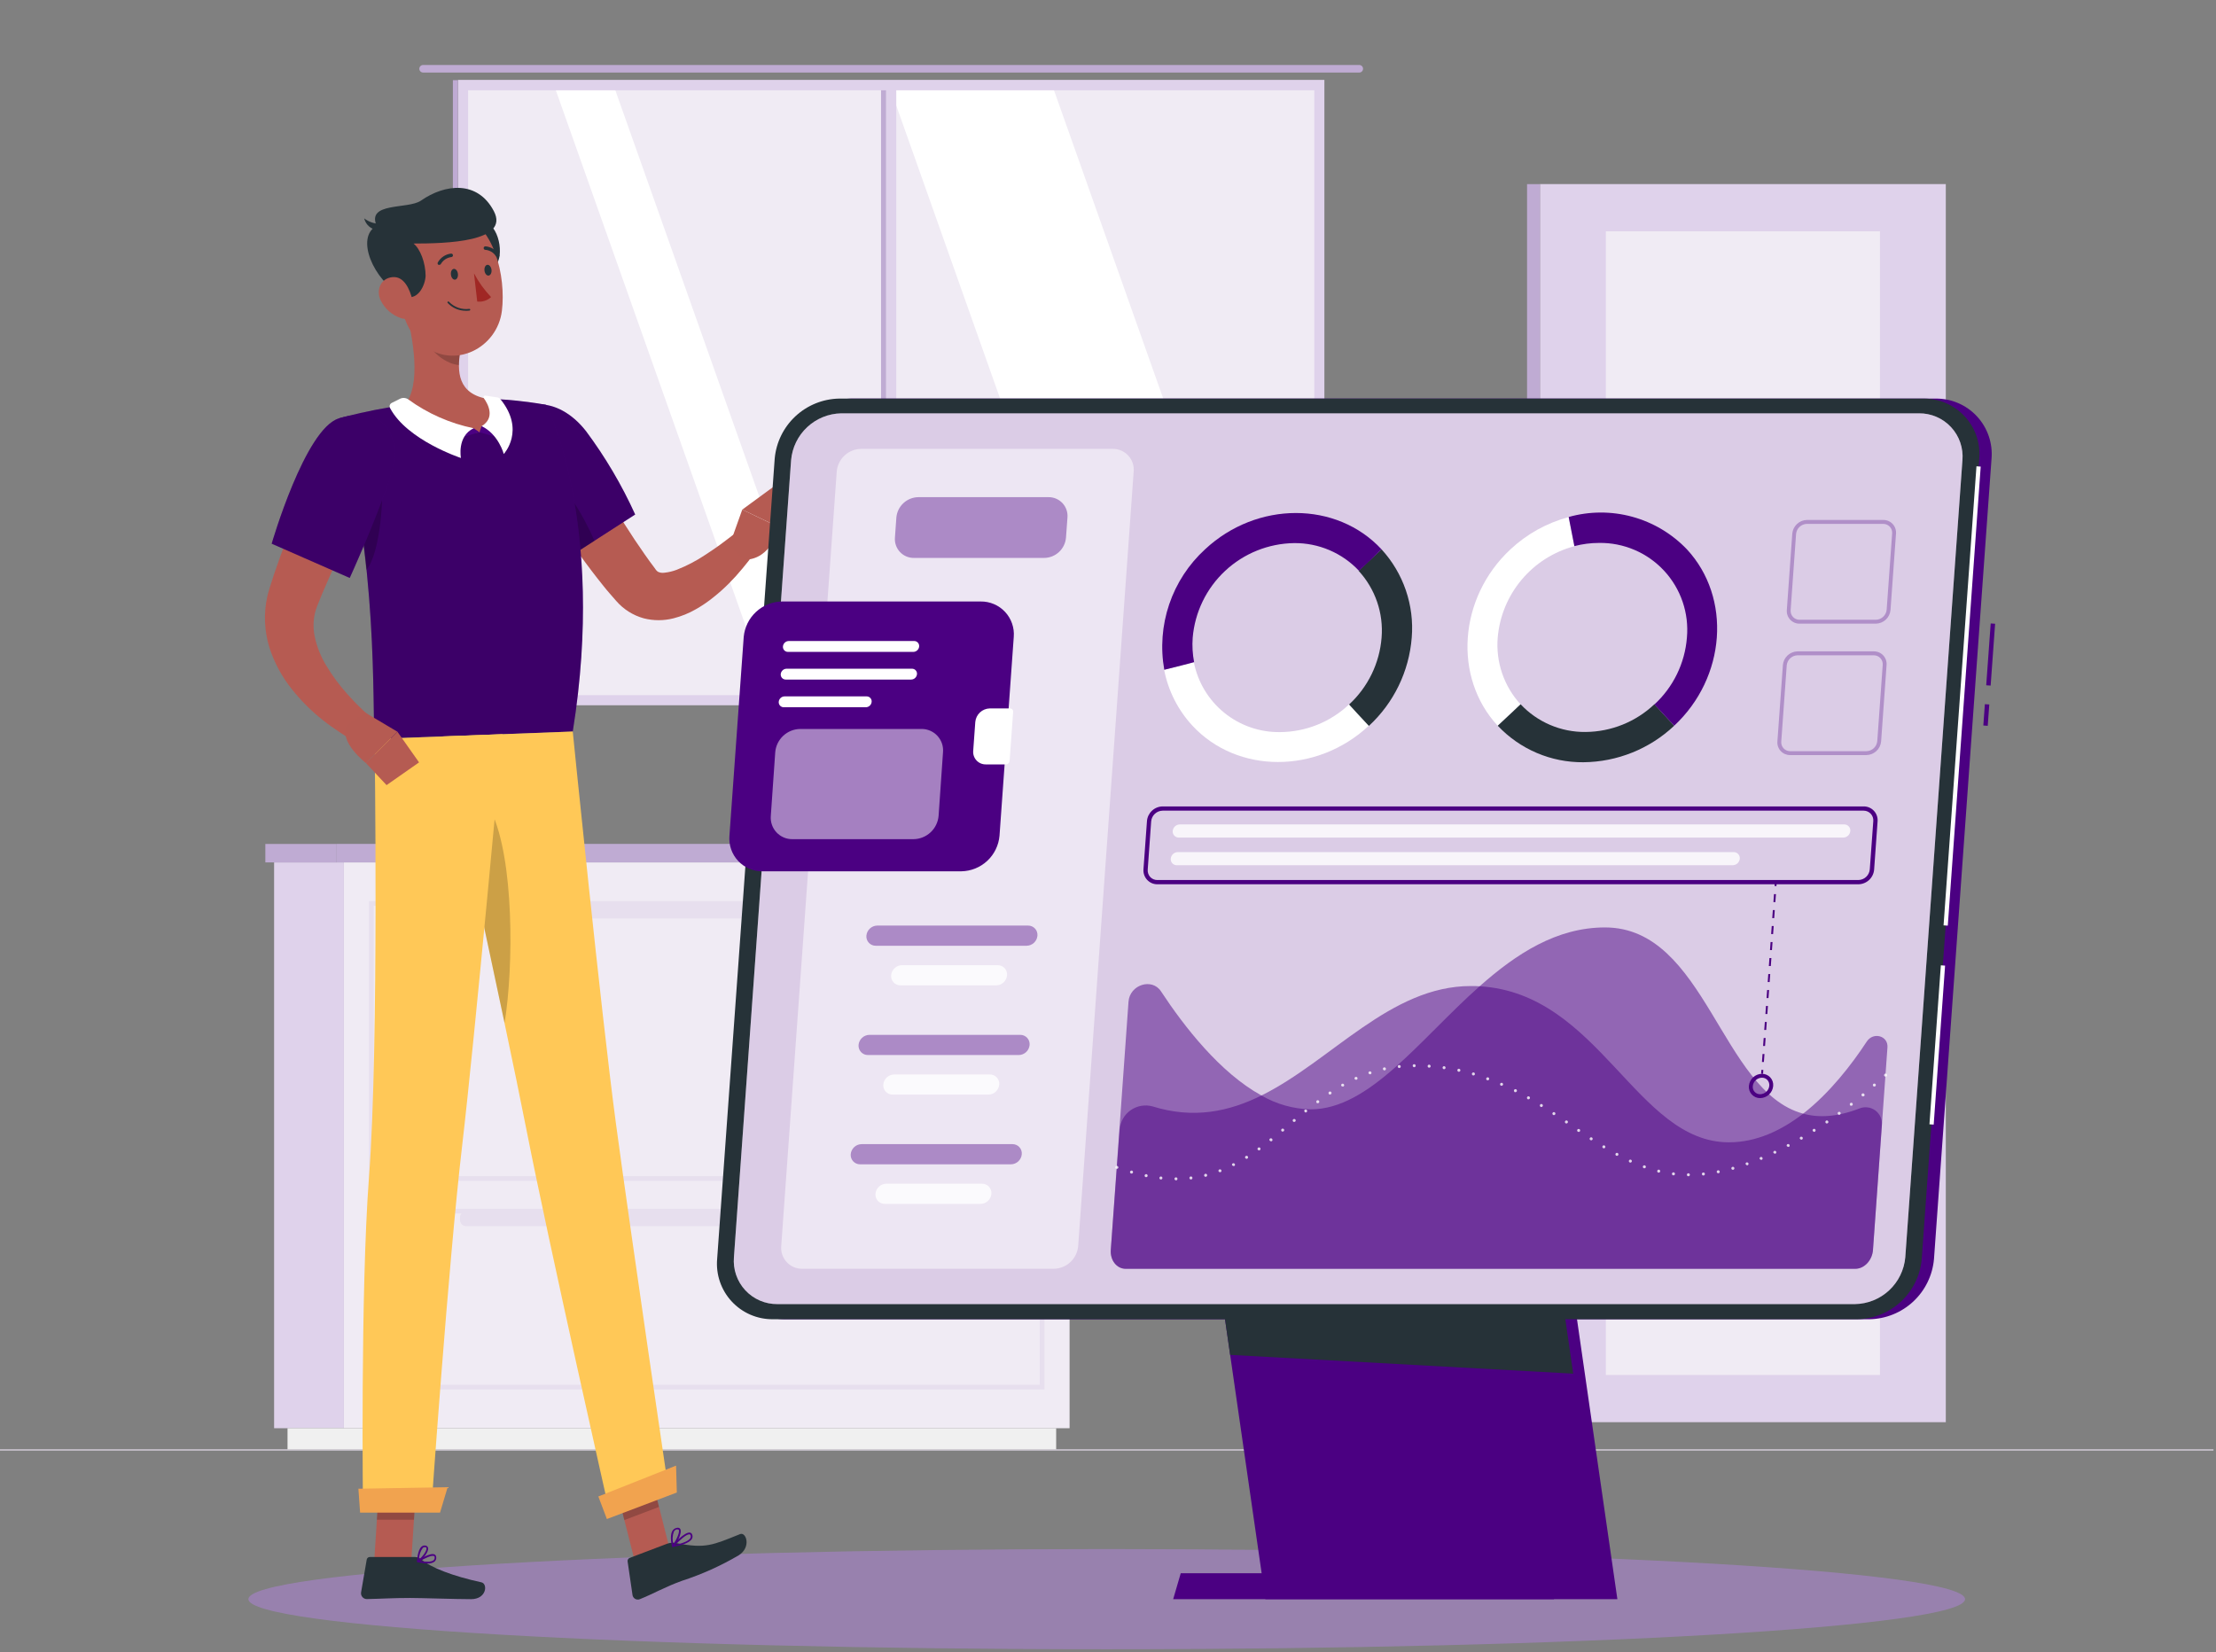 <svg width="574" height="428" viewBox="0 0 574 428" fill="none" xmlns="http://www.w3.org/2000/svg">
<rect x="0" y="0" width="574" height="428" fill="#808080" stroke="none"/>
<g clip-path="url(#clip0_4893_37385)">
<path d="M573.34 375.48H0V375.767H573.34V375.48Z" fill="#E7DFEE"/>
<path d="M341.527 22.291H120.149V181.209H341.527V22.291Z" fill="#F0EBF4"/>
<path d="M328.925 181.209L272.623 22.291H230.368L286.67 181.209H328.925Z" fill="white"/>
<path d="M215.301 181.209L158.999 22.291H143.587L199.889 181.209H215.301Z" fill="white"/>
<path d="M109.6 16.833H352.088C352.217 16.833 352.345 16.859 352.464 16.908C352.583 16.958 352.691 17.031 352.782 17.122C352.872 17.214 352.944 17.323 352.992 17.443C353.04 17.562 353.065 17.69 353.063 17.819C353.063 18.078 352.96 18.326 352.778 18.508C352.595 18.691 352.347 18.794 352.088 18.794H109.6C109.34 18.794 109.091 18.692 108.907 18.509C108.722 18.327 108.617 18.079 108.614 17.819C108.614 17.558 108.718 17.307 108.903 17.122C109.088 16.937 109.338 16.833 109.6 16.833Z" fill="#BFABD3"/>
<path d="M232.157 21.947H229.531V181.554H232.157V21.947Z" fill="#DFD2EB"/>
<path d="M229.52 21.947H228.212V181.554H229.52V21.947Z" fill="#BFABD3"/>
<path d="M118.624 180.086V20.697H343.052V180.086V182.712H118.624V180.086ZM340.438 180.086V23.392H121.25V180.086H340.438Z" fill="#DFD2EB"/>
<path d="M118.612 20.767H117.305V182.747H118.612V20.767Z" fill="#BFABD3"/>
<path d="M89.074 223.419H71.002V369.999H89.074V223.419Z" fill="#DFD2EB"/>
<path d="M273.575 369.999H74.477V375.48H273.575V369.999Z" fill="#F0F0F0"/>
<path d="M89.085 369.999H277.049V223.419L89.085 223.419L89.085 369.999Z" fill="#F0EBF4"/>
<path d="M87.205 218.638H68.732V223.419H87.205V218.638Z" fill="#BFABD3"/>
<path d="M87.194 223.407L279.309 223.407V218.626L87.194 218.626V223.407Z" fill="#BFABD3"/>
<path d="M270.548 305.911H95.576V233.452H270.548V305.911ZM96.791 304.695H269.332V234.668H96.791V304.695Z" fill="#E7DFEE"/>
<path d="M270.548 359.954H95.576V313.158H270.548V359.954ZM96.791 358.739H269.332V314.374H96.791V358.739Z" fill="#E7DFEE"/>
<path d="M245.366 234.061H120.757C119.87 234.061 119.151 234.779 119.151 235.666V236.342C119.151 237.229 119.87 237.948 120.757 237.948H245.366C246.253 237.948 246.972 237.229 246.972 236.342V235.666C246.972 234.779 246.253 234.061 245.366 234.061Z" fill="#E7DFEE"/>
<path d="M245.366 313.766H120.757C119.87 313.766 119.151 314.484 119.151 315.371V316.048C119.151 316.934 119.87 317.653 120.757 317.653H245.366C246.253 317.653 246.972 316.934 246.972 316.048V315.371C246.972 314.484 246.253 313.766 245.366 313.766Z" fill="#E7DFEE"/>
<path d="M398.884 368.439H504.012L504.012 47.69H398.884L398.884 368.439Z" fill="#DFD2EB"/>
<path d="M398.884 47.701H395.547V368.451H398.884V47.701Z" fill="#BFABD3"/>
<path d="M415.947 356.204H486.96L486.96 59.925H415.947L415.947 356.204Z" fill="#F0EBF4"/>
<path d="M286.67 427.265C409.459 427.265 509 421.453 509 414.284C509 407.115 409.459 401.304 286.67 401.304C163.881 401.304 64.34 407.115 64.34 414.284C64.34 421.453 163.881 427.265 286.67 427.265Z" fill="#9881AE"/>
<path d="M164.388 404.297L173.367 400.891L167.863 379.196L158.884 382.602L164.388 404.297Z" fill="#B55B52"/>
<path d="M96.929 404.469H106.527L107.972 382.234H98.362L96.929 404.469Z" fill="#B55B52"/>
<path d="M107.49 403.368H95.782C95.594 403.365 95.412 403.43 95.266 403.549C95.121 403.669 95.024 403.837 94.991 404.022L93.523 412.553C93.494 412.766 93.51 412.983 93.572 413.189C93.633 413.395 93.738 413.585 93.879 413.747C94.021 413.909 94.195 414.039 94.391 414.128C94.587 414.216 94.799 414.262 95.014 414.262C98.775 414.193 101.516 413.975 106.263 413.975C109.176 413.975 117.994 414.285 122.03 414.285C126.066 414.285 126.387 410.294 124.713 409.927C117.237 408.31 111.549 406.086 109.073 403.953C108.631 403.577 108.07 403.37 107.49 403.368Z" fill="#263238"/>
<path d="M172.908 399.883L163.104 403.598C162.925 403.666 162.775 403.793 162.677 403.957C162.579 404.121 162.54 404.314 162.565 404.504L163.827 413.15C163.849 413.363 163.92 413.568 164.034 413.749C164.149 413.93 164.304 414.082 164.487 414.193C164.671 414.304 164.877 414.372 165.091 414.389C165.304 414.407 165.519 414.375 165.719 414.296C169.227 412.897 172.22 411.12 176.692 409.515C181.801 407.854 186.715 405.643 191.347 402.921C194.672 400.811 193.273 396.798 191.702 397.429C184.57 400.295 182.816 401.236 175.328 399.791C174.528 399.597 173.691 399.628 172.908 399.883Z" fill="#263238"/>
<path d="M147.578 111.848C150.594 117.191 153.781 122.695 156.992 128.016C160.203 133.336 163.494 138.657 166.991 143.611C167.828 144.861 168.768 146.065 169.617 147.223C169.805 147.56 170.058 147.856 170.362 148.094C170.899 148.369 171.51 148.466 172.105 148.369C173.201 148.258 174.277 147.999 175.304 147.601C177.906 146.58 180.39 145.281 182.712 143.725C183.95 142.911 185.212 142.074 186.439 141.18C187.666 140.285 188.904 139.322 190.028 138.462L195.406 143.255C194.425 144.672 193.372 146.039 192.252 147.349C191.17 148.67 190.021 149.937 188.812 151.144C187.572 152.394 186.258 153.57 184.879 154.665C183.442 155.84 181.908 156.891 180.293 157.807C178.47 158.863 176.509 159.662 174.467 160.18C171.929 160.835 169.266 160.835 166.727 160.18C163.984 159.417 161.524 157.866 159.652 155.72C158.506 154.389 157.359 153.14 156.327 151.821C152.175 146.669 148.312 141.291 144.757 135.71C141.202 130.183 137.877 124.645 134.827 118.751L147.578 111.848Z" fill="#B65B52"/>
<path d="M130.538 112.295C127.958 121.102 146.179 145.113 146.179 145.113L164.526 133.291C161.065 125.654 156.794 118.411 151.786 111.687C144.298 102.113 133.382 102.629 130.538 112.295Z" fill="#4B0082"/>
<path opacity="0.2" d="M130.538 112.295C127.958 121.102 146.179 145.113 146.179 145.113L164.526 133.291C161.065 125.654 156.794 118.411 151.786 111.687C144.298 102.113 133.382 102.629 130.538 112.295Z" fill="black"/>
<path opacity="0.2" d="M141.741 122.626C145.525 124.243 151.087 133.348 153.988 140.102L146.179 145.113C141.826 139.294 137.909 133.162 134.46 126.766C136.925 124.025 139.746 121.778 141.741 122.626Z" fill="black"/>
<path d="M188.893 141.455L192.264 132.018L201.816 136.604C201.816 136.604 199.832 145.009 192.837 144.998L188.893 141.455Z" fill="#B55B52"/>
<path d="M200.761 125.803L204.809 130.275L201.816 136.582L192.264 132.018L200.761 125.803Z" fill="#B55B52"/>
<path opacity="0.2" d="M167.863 379.196L170.695 390.388L161.717 393.794L158.884 382.613L167.863 379.196Z" fill="black"/>
<path opacity="0.2" d="M98.362 382.246H107.972L107.226 393.701H97.617L98.362 382.246Z" fill="black"/>
<path d="M87.744 108.396C98.064 144.872 96.39 183.573 97.032 191.439L148.358 189.513C157.084 135.137 141.478 104.876 141.478 104.876C141.478 104.876 138.187 104.245 133.703 103.787C132.304 103.638 130.791 103.512 129.208 103.431C128.337 103.374 127.454 103.351 126.559 103.328C119.272 103.451 111.997 103.995 104.772 104.956C103.408 105.128 102.02 105.323 100.667 105.553C99.314 105.782 98.202 105.988 97.044 106.218C91.735 107.261 87.744 108.396 87.744 108.396Z" fill="#4B0082"/>
<path opacity="0.2" d="M87.744 108.396C98.064 144.872 96.39 183.573 97.032 191.439L148.358 189.513C157.084 135.137 141.478 104.876 141.478 104.876C141.478 104.876 138.187 104.245 133.703 103.787C132.304 103.638 130.791 103.512 129.208 103.431C128.337 103.374 127.454 103.351 126.559 103.328C119.272 103.451 111.997 103.995 104.772 104.956C103.408 105.128 102.02 105.323 100.667 105.553C99.314 105.782 98.202 105.988 97.044 106.218C91.735 107.261 87.744 108.396 87.744 108.396Z" fill="black"/>
<path opacity="0.2" d="M98.672 124.048C99.589 127.568 98.534 143.679 94.854 147.647C94.349 142.486 93.707 137.109 92.79 131.593L98.672 124.048Z" fill="black"/>
<path d="M105.059 80.325C106.951 87.205 109.279 99.956 104.727 104.99C108.82 108.499 114.118 112.501 122.454 112.169C130.791 111.836 128.922 106.229 126.502 103.373C118.544 102.089 118.315 96.287 119.278 90.76L105.059 80.325Z" fill="#B55B52"/>
<path d="M122.672 110.941L124.186 111.962L118.659 113.567L120.081 111.01L122.672 110.941Z" fill="#4B0082"/>
<path d="M124.759 110.402L124.186 111.962L129.735 113.567L129.357 110.597L124.759 110.402Z" fill="#4B0082"/>
<path d="M101.413 104.406L103.591 103.317C103.94 103.142 104.33 103.067 104.718 103.099C105.106 103.131 105.478 103.27 105.793 103.5C110.833 107.156 116.595 109.693 122.695 110.942C118.315 113.029 119.393 118.648 119.393 118.648C119.393 118.648 105.461 114.061 101.046 105.736C100.921 105.51 100.889 105.245 100.958 104.996C101.026 104.748 101.19 104.536 101.413 104.406Z" fill="white"/>
<path d="M128.933 102.972L125.733 102.491C125.651 102.477 125.566 102.489 125.49 102.524C125.414 102.558 125.35 102.615 125.306 102.686C125.262 102.757 125.24 102.839 125.242 102.923C125.245 103.007 125.272 103.088 125.321 103.156C126.467 104.75 128.302 108.247 124.759 110.403C129.139 112.49 130.492 117.615 130.492 117.615C130.492 117.615 136.226 111.458 129.552 103.328C129.392 103.142 129.174 103.016 128.933 102.972Z" fill="white"/>
<path opacity="0.2" d="M110.85 84.522L119.255 90.646C119.012 91.939 118.885 93.251 118.877 94.567C115.861 94.361 111.515 91.391 110.965 88.284C110.703 87.047 110.665 85.773 110.85 84.522Z" fill="black"/>
<path d="M129.426 66.118C129.036 69.455 125.837 72.322 123.773 72.999L121.193 58.539C126.984 54.445 129.965 61.44 129.426 66.118Z" fill="#263238"/>
<path d="M102.158 70.12C103.832 79.5 104.325 85.085 109.657 89.385C117.684 95.852 128.841 90.176 130.011 80.486C131.066 71.76 128.153 57.885 118.475 55.191C116.343 54.587 114.093 54.539 111.937 55.05C109.781 55.56 107.791 56.613 106.157 58.109C104.522 59.605 103.297 61.493 102.597 63.595C101.897 65.697 101.746 67.943 102.158 70.12Z" fill="#B55B52"/>
<path d="M103.947 76.45C108.293 78.743 110.196 73.571 110.242 71.462C110.242 68.113 108.843 64.432 107.111 63.091C115.505 63.091 132.109 62.678 127.912 54.686C123.715 46.693 115.299 47.599 109.026 51.98C105.69 54.273 94.888 52.278 97.56 58.504C91.929 61.497 96.814 72.654 103.947 76.45Z" fill="#263238"/>
<path d="M98.477 57.989C96.98 57.981 95.527 57.486 94.337 56.578C94.532 57.416 94.997 58.167 95.66 58.716C96.322 59.265 97.147 59.581 98.007 59.617L98.477 57.989Z" fill="#263238"/>
<path d="M98.615 77.838C99.691 79.996 101.573 81.644 103.855 82.424C106.882 83.399 107.57 80.624 106.837 77.711C106.172 75.074 104.75 71.508 101.665 71.795C98.581 72.081 97.331 75.2 98.615 77.838Z" fill="#B55B52"/>
<path d="M159.538 291.028C155.639 261.983 148.357 189.513 148.357 189.513L114.668 190.786C114.668 190.786 130.584 263.198 136.34 292.565C142.097 321.931 158.127 392.796 158.127 392.796L173.332 387.063C173.332 387.063 163.608 321.232 159.538 291.028Z" fill="#FFC857"/>
<path opacity="0.2" d="M127.282 210.302C124.507 210.964 121.932 212.281 119.771 214.143C122.959 228.786 127.121 248.062 130.699 265.044C133.084 250.332 133.153 222.571 127.282 210.302Z" fill="black"/>
<path d="M130.16 190.2C130.16 190.2 122.993 268.817 119.714 296.75C116.125 327.355 111.687 391.488 111.687 391.488H94.028C94.028 391.488 93.306 334.762 95.588 304.811C98.191 270.697 97.021 191.439 97.021 191.439L130.16 190.2Z" fill="#FFC857"/>
<path d="M113.98 391.867H93.271L92.835 385.675L115.953 385.273L113.98 391.867Z" fill="#F1A34F"/>
<path d="M175.316 386.661L157.198 393.53L154.985 387.682L175.121 379.689L175.316 386.661Z" fill="#F1A34F"/>
<path d="M116.801 71.152C116.881 71.932 117.363 72.505 117.867 72.448C118.372 72.39 118.704 71.714 118.613 70.945C118.521 70.177 118.051 69.604 117.546 69.661C117.042 69.719 116.709 70.338 116.801 71.152Z" fill="#263238"/>
<path d="M125.493 70.109C125.584 70.877 126.066 71.45 126.559 71.393C127.052 71.335 127.408 70.67 127.316 69.902C127.224 69.134 126.743 68.549 126.238 68.606C125.734 68.664 125.401 69.34 125.493 70.109Z" fill="#263238"/>
<path d="M122.775 70.808C123.961 73.054 125.451 75.126 127.202 76.965C126.725 77.409 126.156 77.741 125.535 77.94C124.915 78.138 124.258 78.197 123.612 78.112L122.775 70.808Z" fill="#A02724"/>
<path d="M120.608 80.509C119.737 80.507 118.876 80.327 118.077 79.98C117.279 79.633 116.56 79.126 115.964 78.491C115.942 78.468 115.924 78.441 115.913 78.411C115.902 78.381 115.897 78.349 115.899 78.317C115.901 78.285 115.91 78.254 115.924 78.226C115.939 78.197 115.959 78.172 115.984 78.152C116.009 78.132 116.038 78.118 116.069 78.109C116.1 78.101 116.132 78.099 116.163 78.104C116.195 78.109 116.225 78.121 116.252 78.138C116.279 78.155 116.302 78.178 116.319 78.204C116.99 78.896 117.813 79.42 118.724 79.735C119.634 80.049 120.605 80.146 121.56 80.016C121.589 80.011 121.619 80.012 121.648 80.02C121.677 80.027 121.705 80.04 121.728 80.059C121.752 80.077 121.772 80.1 121.786 80.126C121.8 80.152 121.809 80.181 121.812 80.211C121.819 80.27 121.802 80.329 121.766 80.376C121.729 80.424 121.676 80.455 121.617 80.463C121.283 80.506 120.945 80.522 120.608 80.509Z" fill="#263238"/>
<path d="M113.797 68.606C113.722 68.629 113.642 68.629 113.567 68.606C113.515 68.577 113.47 68.537 113.434 68.49C113.398 68.442 113.372 68.388 113.357 68.331C113.342 68.273 113.338 68.213 113.347 68.154C113.356 68.095 113.376 68.038 113.407 67.987C113.756 67.359 114.251 66.823 114.849 66.424C115.447 66.025 116.132 65.775 116.847 65.694C116.907 65.691 116.967 65.7 117.024 65.72C117.081 65.74 117.133 65.771 117.178 65.812C117.223 65.852 117.259 65.901 117.285 65.956C117.311 66.01 117.325 66.069 117.328 66.13C117.331 66.189 117.322 66.249 117.302 66.305C117.282 66.361 117.25 66.413 117.21 66.457C117.169 66.501 117.12 66.536 117.066 66.56C117.011 66.585 116.952 66.598 116.893 66.6C116.325 66.672 115.782 66.876 115.308 67.197C114.833 67.518 114.442 67.946 114.163 68.446C114.121 68.502 114.065 68.546 114.001 68.574C113.937 68.602 113.866 68.613 113.797 68.606Z" fill="#263238"/>
<path d="M128.898 66.692C128.822 66.689 128.748 66.667 128.682 66.629C128.616 66.591 128.561 66.538 128.52 66.474C128.229 65.982 127.824 65.567 127.339 65.263C126.854 64.96 126.304 64.778 125.734 64.731C125.612 64.731 125.495 64.683 125.409 64.597C125.323 64.51 125.275 64.394 125.275 64.272C125.275 64.15 125.323 64.034 125.409 63.948C125.495 63.862 125.612 63.813 125.734 63.813C126.454 63.872 127.151 64.1 127.766 64.478C128.382 64.857 128.9 65.376 129.277 65.992C129.309 66.042 129.33 66.097 129.341 66.155C129.351 66.213 129.35 66.273 129.337 66.33C129.324 66.388 129.3 66.442 129.266 66.491C129.232 66.539 129.189 66.58 129.139 66.611C129.069 66.661 128.985 66.689 128.898 66.692Z" fill="#263238"/>
<path d="M110.746 405.042C109.892 405.021 109.042 404.905 108.212 404.698C108.169 404.688 108.129 404.665 108.099 404.632C108.068 404.6 108.048 404.559 108.04 404.515C108.029 404.472 108.031 404.426 108.048 404.385C108.064 404.344 108.094 404.309 108.132 404.286C108.464 404.068 111.469 402.164 112.558 402.703C112.678 402.764 112.781 402.856 112.855 402.968C112.929 403.081 112.973 403.211 112.982 403.345C113.023 403.565 113.006 403.791 112.934 404.001C112.862 404.212 112.736 404.401 112.57 404.549C112.038 404.922 111.393 405.096 110.746 405.042ZM108.866 404.377C110.506 404.698 111.755 404.641 112.306 404.205C112.416 404.101 112.5 403.971 112.548 403.827C112.596 403.683 112.607 403.529 112.581 403.38C112.581 403.196 112.478 403.139 112.421 403.116C111.813 402.829 110.081 403.689 108.866 404.377Z" fill="#4B0082"/>
<path d="M108.27 404.698C108.228 404.708 108.185 404.708 108.143 404.698C108.109 404.676 108.08 404.645 108.061 404.609C108.041 404.573 108.03 404.533 108.029 404.492C108.029 404.377 108.132 401.602 109.175 400.696C109.301 400.578 109.452 400.49 109.617 400.438C109.782 400.387 109.956 400.373 110.127 400.398C110.301 400.4 110.47 400.46 110.607 400.568C110.744 400.675 110.841 400.825 110.884 400.994C111.136 402.061 109.325 404.171 108.35 404.71C108.323 404.713 108.295 404.709 108.27 404.698ZM110.013 400.811C109.826 400.812 109.647 400.882 109.508 401.006C108.874 401.884 108.529 402.938 108.522 404.022C109.474 403.265 110.609 401.728 110.46 401.04C110.46 400.983 110.46 400.857 110.116 400.811H110.013Z" fill="#4B0082"/>
<path d="M174.295 400.788C174.252 400.79 174.21 400.779 174.173 400.757C174.136 400.734 174.107 400.701 174.089 400.662C174.064 400.625 174.051 400.581 174.051 400.536C174.051 400.491 174.064 400.448 174.089 400.41C174.422 400.043 177.334 396.844 178.676 397.039C178.8 397.053 178.919 397.099 179.02 397.174C179.12 397.248 179.199 397.348 179.249 397.463C179.34 397.641 179.387 397.837 179.387 398.036C179.387 398.236 179.34 398.432 179.249 398.61C178.596 399.848 175.889 400.479 174.33 400.731L174.295 400.788ZM178.527 397.486C177.758 397.486 176.084 398.988 174.915 400.215C177.025 399.791 178.469 399.137 178.836 398.438C178.899 398.317 178.931 398.184 178.931 398.048C178.931 397.912 178.899 397.779 178.836 397.658C178.819 397.613 178.789 397.573 178.751 397.543C178.712 397.512 178.667 397.493 178.618 397.486H178.527Z" fill="#4B0082"/>
<path d="M174.296 400.788H174.227C174.188 400.777 174.153 400.757 174.125 400.729C174.097 400.7 174.077 400.665 174.066 400.627C174.066 400.524 173.367 398.013 174.146 396.637C174.257 396.439 174.406 396.266 174.585 396.128C174.765 395.99 174.971 395.89 175.19 395.834C175.798 395.662 176.073 395.903 176.211 396.121C176.761 397.072 175.351 399.836 174.445 400.707C174.428 400.732 174.406 400.752 174.38 400.766C174.354 400.78 174.325 400.787 174.296 400.788ZM175.545 396.201H175.305C175.143 396.239 174.991 396.313 174.861 396.416C174.73 396.519 174.623 396.649 174.548 396.797C174.168 397.831 174.12 398.957 174.41 400.019C175.259 398.873 176.142 396.854 175.809 396.281C175.763 396.304 175.706 396.212 175.511 396.224L175.545 396.201Z" fill="#4B0082"/>
<path d="M98.294 121.973C95.415 127.902 92.48 134.025 89.636 140.056C88.226 143.095 86.804 146.122 85.474 149.161L83.478 153.748L82.561 156.007L82.332 156.58L82.16 157.004C82.045 157.268 81.965 157.555 81.862 157.818C81.15 160.078 81.024 162.48 81.495 164.802C82.057 167.497 83.077 170.077 84.51 172.427C86.089 175.058 87.917 177.531 89.969 179.812C91.012 180.958 92.113 182.174 93.26 183.252C93.833 183.802 94.406 184.399 95.014 184.892C95.622 185.385 96.23 186.038 96.734 186.44L92.881 192.574C91.224 191.732 89.62 190.79 88.077 189.754C86.552 188.756 85.061 187.701 83.616 186.554C80.64 184.197 77.947 181.503 75.589 178.528C73.021 175.333 71.059 171.695 69.799 167.795C68.457 163.493 68.263 158.916 69.237 154.516C69.386 153.977 69.501 153.369 69.672 152.888L70.12 151.466L70.922 148.932C71.496 147.269 72.069 145.595 72.665 143.955C73.869 140.664 75.131 137.408 76.495 134.197C79.121 127.798 82.068 121.606 85.348 115.334L98.294 121.973Z" fill="#B65B52"/>
<path d="M87.744 108.396C78.984 111.136 70.372 140.847 70.372 140.847L90.588 149.722C90.588 149.722 97.147 135.366 100.908 124.117C105.071 111.859 98.351 105.07 87.744 108.396Z" fill="#4B0082"/>
<path opacity="0.2" d="M87.744 108.396C78.984 111.136 70.372 140.847 70.372 140.847L90.588 149.722C90.588 149.722 97.147 135.366 100.908 124.117C105.071 111.859 98.351 105.07 87.744 108.396Z" fill="black"/>
<path d="M94.555 184.582L102.938 189.559L94.785 197.677C94.785 197.677 87.71 192.23 89.82 187.965L94.555 184.582Z" fill="#B55B52"/>
<path d="M108.545 197.505L100.128 203.399L94.785 197.677L102.938 189.559L108.545 197.505Z" fill="#B55B52"/>
<path d="M514.131 182.426L513.731 187.95L514.875 188.033L515.275 182.509L514.131 182.426Z" fill="#4B0082"/>
<path d="M515.642 161.509L514.482 177.532L515.626 177.615L516.786 161.592L515.642 161.509Z" fill="#4B0082"/>
<path d="M484.266 341.768H203.41C201.404 341.792 199.416 341.395 197.572 340.604C195.729 339.813 194.071 338.645 192.706 337.175C191.341 335.706 190.299 333.966 189.646 332.07C188.993 330.173 188.745 328.161 188.916 326.162L203.823 118.842C204.192 114.645 206.1 110.731 209.18 107.855C212.26 104.979 216.294 103.342 220.507 103.259H501.363C503.368 103.234 505.357 103.629 507.2 104.419C509.043 105.209 510.701 106.375 512.066 107.844C513.431 109.313 514.474 111.052 515.127 112.948C515.78 114.844 516.029 116.856 515.857 118.854L500.95 326.174C500.583 330.373 498.677 334.289 495.597 337.168C492.517 340.047 488.481 341.685 484.266 341.768Z" fill="#4B0082"/>
<path d="M418.94 414.284H327.767L311.519 301.623H402.691L418.94 414.284Z" fill="#4B0082"/>
<path d="M404.457 407.564H305.843L303.882 414.284H402.508L404.457 407.564Z" fill="#4B0082"/>
<path d="M407.496 355.861L318.639 350.999L311.519 301.623H399.675L407.496 355.861Z" fill="#263238"/>
<path d="M481.101 341.768H200.233C198.225 341.791 196.234 341.392 194.389 340.597C192.544 339.803 190.886 338.63 189.523 337.155C188.159 335.68 187.12 333.936 186.472 332.034C185.824 330.133 185.583 328.117 185.762 326.116L200.669 118.796C201.049 114.611 202.958 110.712 206.032 107.845C209.106 104.979 213.128 103.346 217.33 103.259H498.198C500.202 103.235 502.189 103.632 504.031 104.422C505.873 105.213 507.53 106.38 508.894 107.848C510.258 109.317 511.299 111.055 511.951 112.95C512.604 114.846 512.852 116.857 512.681 118.854L497.774 326.173C497.41 330.372 495.505 334.288 492.427 337.167C489.349 340.046 485.315 341.685 481.101 341.768Z" fill="#263238"/>
<path d="M511.954 120.798L503.43 239.725L504.528 239.803L513.052 120.877L511.954 120.798Z" fill="white"/>
<path d="M502.729 250.079L499.777 291.266L500.875 291.344L503.827 250.158L502.729 250.079Z" fill="white"/>
<path d="M480.459 337.847H201.38C199.819 337.864 198.271 337.554 196.837 336.938C195.403 336.321 194.114 335.411 193.052 334.266C191.99 333.121 191.18 331.767 190.673 330.291C190.166 328.814 189.974 327.248 190.108 325.692L204.912 119.221C205.197 115.947 206.685 112.894 209.088 110.652C211.492 108.409 214.64 107.136 217.926 107.078H497.051C498.611 107.061 500.158 107.37 501.591 107.986C503.025 108.603 504.313 109.511 505.375 110.655C506.436 111.798 507.247 113.151 507.755 114.626C508.262 116.102 508.456 117.667 508.323 119.221L493.52 325.715C493.23 328.995 491.735 332.052 489.322 334.293C486.91 336.534 483.751 337.8 480.459 337.847Z" fill="white"/>
<path opacity="0.2" d="M480.459 337.847H201.38C199.819 337.864 198.271 337.554 196.837 336.938C195.403 336.321 194.114 335.411 193.052 334.266C191.99 333.121 191.18 331.767 190.673 330.291C190.166 328.814 189.974 327.248 190.108 325.692L204.912 119.221C205.197 115.947 206.685 112.894 209.088 110.652C211.492 108.409 214.64 107.136 217.926 107.078H497.051C498.611 107.061 500.158 107.37 501.591 107.986C503.025 108.603 504.313 109.511 505.375 110.655C506.436 111.798 507.247 113.151 507.755 114.626C508.262 116.102 508.456 117.667 508.323 119.221L493.52 325.715C493.23 328.995 491.735 332.052 489.322 334.293C486.91 336.534 483.751 337.8 480.459 337.847Z" fill="#4B0082"/>
<path opacity="0.5" d="M272.979 328.696H207.801C207.047 328.705 206.299 328.556 205.605 328.259C204.912 327.961 204.289 327.522 203.775 326.969C203.262 326.415 202.871 325.761 202.626 325.047C202.381 324.333 202.289 323.576 202.355 322.825L216.734 122.156C216.87 120.571 217.589 119.094 218.752 118.009C219.915 116.925 221.439 116.31 223.029 116.285H288.206C288.961 116.274 289.71 116.421 290.405 116.718C291.099 117.015 291.723 117.455 292.236 118.008C292.75 118.562 293.141 119.217 293.385 119.931C293.63 120.646 293.721 121.404 293.653 122.156L279.274 322.825C279.135 324.408 278.415 325.884 277.253 326.968C276.09 328.052 274.568 328.668 272.979 328.696Z" fill="white"/>
<path opacity="0.4" d="M270.456 144.539H236.721C236.042 144.546 235.368 144.412 234.744 144.143C234.12 143.875 233.559 143.48 233.097 142.982C232.635 142.484 232.282 141.895 232.061 141.253C231.84 140.611 231.755 139.93 231.813 139.253L232.18 134.081C232.304 132.656 232.952 131.327 233.998 130.351C235.044 129.375 236.414 128.821 237.844 128.795H271.591C272.27 128.788 272.944 128.923 273.568 129.191C274.192 129.459 274.753 129.855 275.215 130.352C275.677 130.85 276.03 131.439 276.251 132.081C276.472 132.723 276.557 133.405 276.499 134.081L276.121 139.253C276.009 140.683 275.365 142.019 274.316 142.998C273.268 143.976 271.89 144.526 270.456 144.539Z" fill="#4B0082"/>
<path d="M249.002 225.724H197.504C196.323 225.74 195.151 225.508 194.065 225.044C192.978 224.58 192 223.894 191.194 223.031C190.388 222.167 189.771 221.145 189.382 220.029C188.994 218.913 188.843 217.729 188.939 216.551L192.642 164.996C192.871 162.518 194.006 160.212 195.83 158.519C197.654 156.826 200.039 155.866 202.527 155.823H254.036C255.216 155.809 256.386 156.042 257.472 156.507C258.557 156.971 259.533 157.657 260.338 158.521C261.143 159.384 261.76 160.406 262.147 161.521C262.535 162.636 262.686 163.82 262.59 164.996L258.898 216.505C258.682 218.994 257.551 221.315 255.723 223.018C253.895 224.721 251.5 225.685 249.002 225.724Z" fill="#4B0082"/>
<path d="M256.386 183.526C255.435 183.546 254.525 183.916 253.831 184.566C253.136 185.216 252.707 186.099 252.625 187.047L252.086 194.523C252.047 194.973 252.104 195.426 252.251 195.854C252.398 196.281 252.634 196.672 252.942 197.003C253.249 197.333 253.623 197.596 254.039 197.773C254.454 197.95 254.902 198.038 255.354 198.032H260.583C260.819 198.03 261.045 197.939 261.217 197.777C261.389 197.616 261.494 197.396 261.512 197.161L262.429 184.398C262.439 184.286 262.425 184.173 262.388 184.067C262.351 183.961 262.293 183.863 262.216 183.781C262.139 183.699 262.046 183.634 261.942 183.59C261.839 183.546 261.727 183.524 261.615 183.526H256.386Z" fill="white"/>
<path d="M236.514 168.883H204.109C203.928 168.886 203.748 168.85 203.582 168.779C203.415 168.707 203.265 168.602 203.142 168.469C203.019 168.336 202.925 168.178 202.867 168.007C202.808 167.835 202.786 167.654 202.802 167.473C202.833 167.092 203.006 166.736 203.286 166.475C203.566 166.214 203.933 166.067 204.316 166.063H236.778C236.959 166.06 237.139 166.096 237.306 166.167C237.472 166.239 237.622 166.345 237.745 166.477C237.868 166.61 237.962 166.768 238.021 166.939C238.079 167.111 238.101 167.292 238.085 167.473C238.051 167.863 237.869 168.226 237.578 168.488C237.286 168.749 236.906 168.891 236.514 168.883Z" fill="white"/>
<path d="M236.01 176.05H203.536C203.355 176.052 203.175 176.017 203.008 175.945C202.842 175.874 202.692 175.768 202.569 175.635C202.446 175.502 202.352 175.345 202.293 175.173C202.235 175.002 202.213 174.82 202.229 174.639C202.263 174.26 202.437 173.907 202.716 173.649C202.996 173.39 203.362 173.245 203.742 173.241H236.216C236.397 173.237 236.576 173.271 236.743 173.341C236.91 173.411 237.059 173.516 237.183 173.648C237.306 173.78 237.4 173.936 237.459 174.107C237.518 174.278 237.54 174.46 237.524 174.639C237.492 175.021 237.32 175.377 237.04 175.638C236.76 175.898 236.393 176.045 236.01 176.05Z" fill="white"/>
<path d="M224.268 183.228H203.02C202.839 183.229 202.66 183.192 202.494 183.12C202.329 183.048 202.18 182.942 202.057 182.81C201.934 182.677 201.84 182.52 201.781 182.35C201.722 182.179 201.698 181.998 201.713 181.818C201.744 181.436 201.916 181.08 202.196 180.82C202.476 180.559 202.844 180.412 203.226 180.407H224.474C224.655 180.405 224.835 180.441 225.002 180.512C225.168 180.584 225.318 180.689 225.441 180.822C225.564 180.955 225.658 181.112 225.717 181.284C225.775 181.455 225.797 181.637 225.781 181.818C225.747 182.198 225.574 182.553 225.295 182.813C225.015 183.073 224.65 183.221 224.268 183.228Z" fill="white"/>
<path opacity="0.5" d="M236.606 217.399H205.256C204.481 217.409 203.713 217.256 203 216.95C202.288 216.644 201.648 216.193 201.12 215.625C200.593 215.056 200.191 214.384 199.94 213.651C199.688 212.918 199.593 212.14 199.66 211.368L200.807 194.867C200.946 193.242 201.683 191.727 202.876 190.614C204.069 189.502 205.632 188.872 207.263 188.847H238.67C239.444 188.838 240.212 188.991 240.923 189.296C241.634 189.601 242.274 190.051 242.801 190.618C243.328 191.185 243.731 191.856 243.983 192.588C244.235 193.319 244.332 194.096 244.266 194.867L243.119 211.368C242.977 213.003 242.231 214.526 241.027 215.641C239.823 216.756 238.247 217.383 236.606 217.399Z" fill="white"/>
<path opacity="0.4" d="M265.926 245.011H226.848C226.511 245.016 226.178 244.95 225.869 244.817C225.559 244.685 225.281 244.489 225.052 244.243C224.823 243.997 224.648 243.705 224.539 243.387C224.429 243.069 224.388 242.732 224.417 242.397C224.479 241.691 224.8 241.033 225.319 240.55C225.838 240.067 226.517 239.794 227.226 239.782H266.305C266.64 239.779 266.972 239.847 267.28 239.98C267.588 240.113 267.865 240.309 268.092 240.555C268.32 240.801 268.494 241.092 268.603 241.409C268.712 241.726 268.753 242.063 268.724 242.397C268.665 243.102 268.346 243.759 267.829 244.243C267.312 244.726 266.634 244.999 265.926 245.011Z" fill="#4B0082"/>
<path opacity="0.8" d="M258.003 255.274H233.258C232.921 255.278 232.588 255.212 232.279 255.08C231.97 254.948 231.691 254.752 231.462 254.506C231.233 254.26 231.059 253.968 230.949 253.65C230.84 253.332 230.798 252.995 230.827 252.66C230.886 251.955 231.206 251.297 231.722 250.814C232.239 250.331 232.917 250.057 233.625 250.045H258.427C258.763 250.041 259.096 250.107 259.405 250.239C259.714 250.371 259.991 250.567 260.219 250.814C260.447 251.06 260.621 251.352 260.729 251.67C260.837 251.988 260.877 252.325 260.847 252.66C260.786 253.372 260.461 254.037 259.934 254.521C259.408 255.005 258.718 255.274 258.003 255.274Z" fill="white"/>
<path opacity="0.4" d="M263.897 273.323H224.818C224.482 273.325 224.15 273.258 223.841 273.125C223.533 272.992 223.256 272.797 223.027 272.551C222.798 272.305 222.623 272.014 222.513 271.697C222.403 271.38 222.36 271.043 222.387 270.708C222.45 270.002 222.771 269.344 223.29 268.862C223.809 268.379 224.488 268.105 225.197 268.094H264.275C264.611 268.091 264.943 268.158 265.251 268.291C265.559 268.424 265.835 268.62 266.063 268.866C266.291 269.112 266.465 269.403 266.574 269.721C266.682 270.038 266.724 270.374 266.695 270.708C266.635 271.413 266.316 272.071 265.799 272.554C265.282 273.037 264.604 273.311 263.897 273.323Z" fill="#4B0082"/>
<path opacity="0.8" d="M256.019 283.574H231.228C230.892 283.58 230.559 283.516 230.25 283.385C229.941 283.254 229.662 283.059 229.433 282.814C229.204 282.568 229.029 282.277 228.919 281.96C228.81 281.643 228.768 281.306 228.797 280.971C228.857 280.26 229.181 279.598 229.705 279.114C230.23 278.63 230.916 278.36 231.629 278.357H256.398C256.734 278.352 257.067 278.418 257.377 278.551C257.686 278.683 257.964 278.878 258.193 279.125C258.422 279.371 258.597 279.663 258.706 279.981C258.816 280.299 258.857 280.636 258.829 280.971C258.766 281.676 258.444 282.333 257.925 282.813C257.406 283.294 256.727 283.565 256.019 283.574Z" fill="white"/>
<path opacity="0.4" d="M261.867 301.634H222.788C222.453 301.637 222.12 301.57 221.812 301.437C221.503 301.304 221.226 301.108 220.997 300.862C220.769 300.617 220.594 300.326 220.483 300.009C220.373 299.691 220.33 299.355 220.357 299.02C220.417 298.313 220.738 297.654 221.257 297.17C221.777 296.687 222.457 296.414 223.167 296.405H262.246C262.582 296.401 262.915 296.467 263.223 296.599C263.532 296.732 263.809 296.928 264.038 297.174C264.266 297.421 264.439 297.712 264.548 298.03C264.656 298.348 264.696 298.685 264.665 299.02C264.606 299.725 264.286 300.383 263.77 300.866C263.253 301.349 262.575 301.623 261.867 301.634Z" fill="#4B0082"/>
<path opacity="0.8" d="M253.99 311.886H229.199C228.862 311.891 228.529 311.825 228.22 311.692C227.91 311.56 227.632 311.364 227.403 311.118C227.174 310.872 226.999 310.58 226.89 310.262C226.78 309.944 226.739 309.607 226.768 309.272C226.83 308.568 227.15 307.911 227.666 307.429C228.182 306.946 228.859 306.672 229.566 306.657H254.368C254.704 306.655 255.037 306.722 255.345 306.855C255.653 306.988 255.931 307.183 256.159 307.429C256.388 307.675 256.563 307.966 256.673 308.283C256.783 308.6 256.826 308.937 256.799 309.272C256.739 309.979 256.419 310.638 255.899 311.121C255.38 311.605 254.699 311.877 253.99 311.886Z" fill="white"/>
<path opacity="0.5" d="M483.532 269.837C485.229 267.246 489.116 268.335 488.898 271.328L485.137 323.8C484.942 326.495 482.901 328.696 480.551 328.696H291.566C289.273 328.696 287.53 326.495 287.725 323.8L290.018 292.622C290.095 291.63 290.389 290.668 290.881 289.803C291.372 288.939 292.048 288.194 292.861 287.621C293.674 287.048 294.603 286.662 295.582 286.489C296.562 286.317 297.567 286.363 298.527 286.625C309.179 289.938 318.307 287.989 326.792 283.781C344.933 274.779 360.115 255.446 380.973 255.446C381.776 255.446 382.567 255.446 383.335 255.515C414.364 257.384 423.813 295.936 447.847 295.936C454.957 295.936 461.435 292.862 467.089 288.494C473.946 283.139 479.599 275.834 483.532 269.837Z" fill="#4B0082"/>
<path opacity="0.5" d="M487.454 291.452L485.16 323.8C484.965 326.495 482.924 328.697 480.574 328.697H291.566C289.273 328.697 287.53 326.495 287.725 323.8L292.312 259.517C292.621 255.114 298.389 253.257 300.728 256.823C306.76 265.996 316.036 277.91 326.712 283.781C330.592 286.046 334.983 287.289 339.475 287.393C354.748 287.393 367.74 269.287 383.255 255.515C392.761 247.076 403.218 240.265 415.729 240.265C441.839 240.265 445.691 282.692 467.008 288.494C471.113 289.641 475.872 289.377 481.56 287.198C482.232 286.908 482.969 286.796 483.697 286.876C484.426 286.955 485.121 287.222 485.715 287.651C486.309 288.08 486.782 288.656 487.086 289.322C487.391 289.988 487.518 290.723 487.454 291.452Z" fill="#4B0082"/>
<g opacity="0.8">
<path d="M488.382 278.907C488.28 278.903 488.182 278.862 488.107 278.792C488.07 278.757 488.043 278.714 488.027 278.666C488.016 278.617 488.016 278.566 488.027 278.517C488.026 278.466 488.036 278.415 488.056 278.367C488.076 278.32 488.105 278.277 488.142 278.242C488.215 278.169 488.314 278.128 488.417 278.128C488.52 278.128 488.619 278.169 488.692 278.242C488.73 278.276 488.76 278.319 488.78 278.367C488.799 278.414 488.809 278.465 488.807 278.517C488.812 278.566 488.812 278.616 488.807 278.666C488.783 278.712 488.752 278.755 488.715 278.792C488.672 278.835 488.62 278.868 488.562 278.888C488.504 278.908 488.443 278.914 488.382 278.907Z" fill="white"/>
<path d="M304.604 305.774C304.501 305.774 304.402 305.733 304.329 305.66C304.255 305.587 304.214 305.487 304.214 305.384C304.217 305.283 304.26 305.186 304.332 305.116C304.405 305.045 304.503 305.006 304.604 305.006C304.708 305.006 304.807 305.047 304.88 305.12C304.953 305.193 304.994 305.292 304.994 305.395C304.994 305.5 304.953 305.6 304.881 305.675C304.808 305.75 304.709 305.794 304.604 305.797V305.774ZM300.671 305.556C300.619 305.553 300.568 305.54 300.522 305.517C300.476 305.493 300.434 305.461 300.401 305.421C300.368 305.381 300.343 305.335 300.328 305.285C300.314 305.236 300.309 305.183 300.316 305.132C300.321 305.08 300.337 305.031 300.362 304.986C300.387 304.94 300.421 304.901 300.462 304.869C300.502 304.837 300.549 304.813 300.598 304.799C300.648 304.785 300.7 304.781 300.751 304.788C300.853 304.799 300.946 304.85 301.01 304.93C301.074 305.009 301.105 305.11 301.095 305.212C301.084 305.308 301.039 305.397 300.967 305.463C300.895 305.528 300.802 305.565 300.705 305.567L300.671 305.556ZM308.09 305.212C308.084 305.161 308.088 305.109 308.101 305.059C308.115 305.009 308.139 304.963 308.171 304.922C308.203 304.882 308.243 304.848 308.288 304.823C308.333 304.798 308.383 304.782 308.434 304.776C308.485 304.77 308.537 304.774 308.587 304.788C308.637 304.802 308.683 304.825 308.724 304.857C308.764 304.889 308.798 304.929 308.823 304.974C308.848 305.019 308.864 305.069 308.87 305.12C308.876 305.172 308.872 305.224 308.858 305.273C308.845 305.323 308.821 305.37 308.789 305.41C308.757 305.451 308.717 305.484 308.672 305.509C308.627 305.535 308.577 305.55 308.526 305.556C308.475 305.562 308.423 305.559 308.373 305.545C308.323 305.531 308.277 305.507 308.236 305.475C308.195 305.443 308.162 305.403 308.137 305.358C308.112 305.313 308.096 305.263 308.09 305.212ZM296.795 304.96C296.694 304.935 296.605 304.873 296.548 304.786C296.49 304.698 296.468 304.593 296.486 304.49C296.51 304.388 296.573 304.3 296.66 304.242C296.747 304.185 296.853 304.163 296.956 304.18C297.057 304.205 297.146 304.267 297.203 304.354C297.261 304.441 297.283 304.547 297.265 304.65C297.245 304.738 297.195 304.817 297.124 304.873C297.054 304.929 296.966 304.96 296.876 304.96H296.795ZM311.92 304.57C311.906 304.519 311.903 304.467 311.91 304.415C311.917 304.363 311.934 304.313 311.961 304.268C311.988 304.223 312.023 304.184 312.066 304.153C312.108 304.122 312.156 304.1 312.207 304.088C312.307 304.067 312.411 304.085 312.499 304.138C312.586 304.192 312.65 304.276 312.677 304.375C312.701 304.477 312.685 304.584 312.631 304.674C312.578 304.764 312.491 304.83 312.39 304.857H312.298C312.208 304.865 312.118 304.84 312.045 304.788C311.971 304.735 311.919 304.658 311.897 304.57H311.92ZM437.332 304.73C437.229 304.73 437.13 304.689 437.057 304.616C436.984 304.543 436.942 304.444 436.942 304.341C436.942 304.237 436.984 304.138 437.057 304.065C437.13 303.992 437.229 303.951 437.332 303.951C437.436 303.951 437.535 303.992 437.608 304.065C437.681 304.138 437.722 304.237 437.722 304.341C437.722 304.444 437.681 304.543 437.608 304.616C437.535 304.689 437.436 304.73 437.332 304.73ZM440.83 304.18C440.823 304.129 440.827 304.078 440.841 304.029C440.855 303.98 440.879 303.934 440.911 303.895C440.943 303.855 440.983 303.822 441.028 303.798C441.073 303.774 441.123 303.76 441.174 303.756C441.225 303.748 441.278 303.75 441.328 303.764C441.379 303.777 441.426 303.8 441.467 303.833C441.508 303.865 441.541 303.905 441.566 303.951C441.591 303.997 441.605 304.048 441.609 304.1C441.619 304.204 441.587 304.309 441.521 304.39C441.454 304.472 441.359 304.524 441.254 304.535C441.151 304.542 441.05 304.509 440.971 304.443C440.892 304.376 440.841 304.282 440.83 304.18ZM433.411 304.49C433.36 304.484 433.311 304.468 433.266 304.443C433.221 304.418 433.182 304.384 433.151 304.343C433.12 304.302 433.097 304.256 433.085 304.206C433.072 304.156 433.07 304.104 433.078 304.054C433.084 304.003 433.1 303.953 433.125 303.908C433.15 303.862 433.184 303.823 433.224 303.791C433.265 303.759 433.311 303.735 433.361 303.721C433.411 303.707 433.463 303.703 433.514 303.71C433.616 303.724 433.709 303.777 433.773 303.859C433.838 303.94 433.868 304.043 433.858 304.146C433.847 304.242 433.801 304.331 433.73 304.396C433.658 304.462 433.565 304.499 433.468 304.501L433.411 304.49ZM292.988 304.019C292.938 304.006 292.892 303.983 292.851 303.952C292.81 303.92 292.776 303.881 292.75 303.836C292.725 303.791 292.708 303.742 292.702 303.691C292.695 303.64 292.699 303.588 292.713 303.538C292.745 303.438 292.814 303.354 292.905 303.303C292.997 303.252 293.104 303.237 293.206 303.263C293.306 303.294 293.389 303.364 293.438 303.456C293.487 303.548 293.499 303.655 293.47 303.756C293.447 303.837 293.397 303.909 293.328 303.959C293.26 304.009 293.176 304.034 293.092 304.031H292.988V304.019ZM444.683 303.641C444.671 303.59 444.67 303.538 444.679 303.487C444.689 303.436 444.709 303.387 444.738 303.344C444.767 303.301 444.804 303.265 444.848 303.237C444.892 303.209 444.941 303.191 444.992 303.182C445.043 303.172 445.095 303.172 445.145 303.183C445.195 303.193 445.243 303.213 445.286 303.242C445.329 303.27 445.365 303.307 445.393 303.35C445.422 303.393 445.441 303.441 445.451 303.492C445.461 303.542 445.461 303.594 445.451 303.645C445.44 303.695 445.42 303.743 445.392 303.786C445.363 303.828 445.326 303.865 445.283 303.893C445.24 303.922 445.192 303.941 445.141 303.951H445.072C444.982 303.95 444.894 303.92 444.824 303.864C444.753 303.807 444.703 303.729 444.683 303.641ZM429.558 303.779C429.507 303.77 429.458 303.75 429.415 303.72C429.372 303.691 429.335 303.653 429.308 303.608C429.281 303.564 429.264 303.514 429.258 303.462C429.251 303.411 429.256 303.358 429.271 303.309C429.296 303.208 429.359 303.122 429.447 303.068C429.535 303.014 429.641 302.998 429.741 303.022C429.842 303.046 429.928 303.11 429.982 303.198C430.036 303.286 430.052 303.392 430.028 303.492C430.007 303.577 429.959 303.652 429.89 303.706C429.822 303.761 429.737 303.79 429.65 303.79H429.558V303.779ZM315.635 303.458C315.615 303.41 315.605 303.358 315.606 303.306C315.607 303.254 315.618 303.203 315.64 303.155C315.662 303.108 315.693 303.066 315.731 303.031C315.77 302.996 315.815 302.97 315.865 302.953C315.96 302.915 316.067 302.917 316.162 302.958C316.256 302.999 316.331 303.075 316.369 303.171C316.387 303.219 316.396 303.27 316.394 303.322C316.393 303.373 316.381 303.424 316.36 303.471C316.338 303.518 316.308 303.56 316.27 303.595C316.232 303.63 316.188 303.658 316.14 303.675C316.094 303.686 316.047 303.686 316.002 303.675C315.927 303.677 315.852 303.658 315.787 303.619C315.722 303.581 315.67 303.525 315.635 303.458ZM448.478 302.781C448.462 302.731 448.457 302.678 448.463 302.625C448.468 302.572 448.484 302.522 448.51 302.476C448.536 302.429 448.571 302.389 448.612 302.357C448.654 302.325 448.702 302.301 448.753 302.288C448.803 302.274 448.855 302.27 448.906 302.277C448.957 302.283 449.007 302.299 449.052 302.325C449.096 302.351 449.136 302.385 449.167 302.426C449.199 302.467 449.222 302.513 449.235 302.563C449.249 302.613 449.253 302.665 449.246 302.716C449.24 302.767 449.224 302.817 449.198 302.861C449.172 302.906 449.138 302.946 449.097 302.977C449.056 303.008 449.01 303.032 448.96 303.045H448.857C448.774 303.047 448.692 303.022 448.624 302.975C448.556 302.927 448.505 302.86 448.478 302.781ZM425.797 302.643C425.7 302.61 425.62 302.539 425.575 302.446C425.53 302.354 425.523 302.248 425.556 302.15C425.592 302.053 425.665 301.973 425.759 301.928C425.854 301.883 425.962 301.876 426.061 301.91C426.158 301.946 426.238 302.019 426.283 302.113C426.328 302.207 426.335 302.315 426.301 302.414C426.271 302.489 426.219 302.554 426.151 302.599C426.084 302.644 426.004 302.668 425.923 302.666C425.88 302.671 425.836 302.663 425.797 302.643ZM319.156 301.91C319.132 301.864 319.118 301.814 319.113 301.762C319.109 301.711 319.115 301.659 319.131 301.61C319.147 301.561 319.173 301.515 319.207 301.476C319.24 301.437 319.281 301.405 319.328 301.382C319.422 301.338 319.53 301.333 319.628 301.367C319.727 301.401 319.808 301.472 319.855 301.566C319.878 301.611 319.893 301.66 319.897 301.71C319.901 301.761 319.894 301.812 319.878 301.86C319.862 301.908 319.837 301.953 319.803 301.991C319.77 302.029 319.729 302.06 319.683 302.082C319.623 302.099 319.559 302.099 319.5 302.082C319.44 302.078 319.382 302.06 319.33 302.03C319.279 302 319.235 301.959 319.201 301.91H319.156ZM452.17 301.634C452.152 301.587 452.144 301.536 452.146 301.486C452.147 301.435 452.159 301.385 452.181 301.339C452.202 301.293 452.232 301.252 452.27 301.218C452.308 301.184 452.352 301.158 452.4 301.141C452.497 301.111 452.602 301.12 452.694 301.164C452.785 301.209 452.857 301.287 452.893 301.382C452.926 301.481 452.92 301.589 452.875 301.683C452.83 301.777 452.75 301.85 452.652 301.887H452.526C452.454 301.878 452.386 301.85 452.33 301.806C452.273 301.761 452.23 301.702 452.205 301.634H452.17ZM422.139 301.153C422.092 301.132 422.05 301.102 422.015 301.064C421.98 301.027 421.953 300.983 421.934 300.935C421.916 300.887 421.908 300.836 421.91 300.785C421.911 300.734 421.923 300.683 421.944 300.637C421.989 300.544 422.067 300.473 422.163 300.437C422.259 300.4 422.365 300.402 422.46 300.442C422.508 300.463 422.551 300.493 422.588 300.531C422.624 300.57 422.652 300.615 422.67 300.664C422.688 300.713 422.696 300.766 422.693 300.818C422.691 300.871 422.678 300.922 422.655 300.969C422.623 301.037 422.573 301.094 422.51 301.135C422.447 301.175 422.374 301.197 422.299 301.199C422.254 301.194 422.211 301.179 422.173 301.153H422.139ZM455.805 300.258C455.785 300.211 455.775 300.16 455.775 300.109C455.775 300.057 455.785 300.006 455.806 299.959C455.826 299.912 455.856 299.869 455.893 299.834C455.931 299.799 455.975 299.771 456.023 299.754C456.07 299.731 456.12 299.719 456.171 299.718C456.223 299.716 456.274 299.725 456.321 299.745C456.369 299.764 456.412 299.793 456.447 299.831C456.483 299.868 456.51 299.912 456.528 299.96C456.549 300.008 456.56 300.059 456.561 300.11C456.561 300.162 456.552 300.213 456.533 300.261C456.513 300.309 456.485 300.353 456.449 300.39C456.412 300.427 456.369 300.456 456.321 300.476C456.272 300.487 456.221 300.487 456.172 300.476C456.103 300.472 456.035 300.45 455.977 300.411C455.919 300.373 455.872 300.32 455.84 300.258H455.805ZM322.561 300.029C322.505 299.939 322.487 299.831 322.511 299.728C322.535 299.625 322.598 299.535 322.687 299.479C322.731 299.451 322.78 299.433 322.83 299.424C322.881 299.416 322.933 299.418 322.983 299.429C323.033 299.441 323.08 299.463 323.122 299.493C323.164 299.523 323.199 299.561 323.226 299.605C323.254 299.648 323.272 299.697 323.28 299.748C323.289 299.798 323.287 299.85 323.275 299.9C323.264 299.951 323.242 299.998 323.212 300.04C323.182 300.081 323.144 300.117 323.1 300.144C323.041 300.188 322.968 300.212 322.894 300.212C322.834 300.206 322.776 300.186 322.724 300.154C322.673 300.122 322.629 300.08 322.596 300.029H322.561ZM418.641 299.398C418.549 299.347 418.481 299.262 418.451 299.162C418.421 299.061 418.432 298.952 418.481 298.859C418.534 298.769 418.62 298.703 418.72 298.676C418.821 298.648 418.928 298.66 419.02 298.71C419.109 298.761 419.175 298.845 419.203 298.943C419.231 299.042 419.219 299.148 419.169 299.238C419.135 299.299 419.085 299.351 419.025 299.387C418.964 299.423 418.895 299.443 418.825 299.444C418.773 299.436 418.723 299.421 418.676 299.398H418.641ZM459.372 298.687C459.328 298.595 459.323 298.488 459.357 298.392C459.392 298.295 459.463 298.216 459.555 298.171C459.65 298.128 459.757 298.122 459.856 298.156C459.954 298.191 460.036 298.262 460.083 298.355C460.104 298.402 460.115 298.452 460.117 298.503C460.119 298.554 460.11 298.605 460.092 298.653C460.074 298.701 460.046 298.745 460.011 298.782C459.976 298.82 459.934 298.85 459.888 298.871H459.716C459.653 298.867 459.592 298.849 459.538 298.817C459.484 298.785 459.439 298.741 459.406 298.687H459.372ZM325.795 297.873C325.736 297.788 325.712 297.682 325.729 297.58C325.746 297.477 325.803 297.385 325.887 297.323C325.971 297.263 326.075 297.237 326.178 297.252C326.281 297.267 326.373 297.321 326.437 297.403C326.496 297.489 326.52 297.594 326.502 297.697C326.485 297.8 326.429 297.892 326.345 297.954C326.278 298.002 326.199 298.03 326.116 298.034C326.059 298.029 326.005 298.012 325.955 297.984C325.906 297.957 325.863 297.919 325.829 297.873H325.795ZM415.236 297.438C415.192 297.412 415.155 297.377 415.125 297.337C415.095 297.296 415.073 297.25 415.061 297.2C415.05 297.151 415.048 297.1 415.056 297.05C415.064 297 415.083 296.953 415.11 296.91C415.133 296.864 415.166 296.824 415.207 296.792C415.247 296.76 415.293 296.737 415.343 296.724C415.393 296.711 415.444 296.709 415.495 296.717C415.546 296.725 415.594 296.744 415.637 296.772C415.682 296.798 415.721 296.833 415.752 296.874C415.784 296.916 415.806 296.963 415.819 297.013C415.832 297.063 415.835 297.115 415.827 297.167C415.819 297.218 415.802 297.267 415.775 297.311C415.74 297.369 415.692 297.417 415.633 297.451C415.575 297.485 415.51 297.504 415.442 297.506C415.389 297.493 415.338 297.47 415.293 297.438H415.236ZM462.835 296.944C462.786 296.853 462.775 296.746 462.806 296.647C462.836 296.549 462.904 296.466 462.995 296.417C463.087 296.371 463.193 296.362 463.291 296.392C463.389 296.422 463.472 296.488 463.523 296.578C463.572 296.67 463.582 296.779 463.552 296.88C463.522 296.981 463.454 297.066 463.362 297.116C463.301 297.127 463.239 297.127 463.179 297.116C463.121 297.111 463.065 297.092 463.016 297.063C462.966 297.033 462.924 296.993 462.892 296.944H462.835ZM328.891 295.523C328.858 295.483 328.834 295.437 328.819 295.388C328.804 295.338 328.8 295.287 328.805 295.235C328.81 295.184 328.826 295.135 328.85 295.089C328.875 295.044 328.908 295.004 328.948 294.972C329.03 294.909 329.132 294.88 329.235 294.891C329.337 294.901 329.432 294.951 329.499 295.029C329.57 295.106 329.609 295.206 329.609 295.31C329.609 295.415 329.57 295.515 329.499 295.591C329.426 295.645 329.337 295.673 329.246 295.672C329.188 295.674 329.13 295.662 329.078 295.636C329.026 295.61 328.981 295.571 328.948 295.523H328.891ZM411.933 295.351C411.847 295.294 411.786 295.206 411.765 295.105C411.743 295.004 411.763 294.898 411.819 294.812C411.877 294.724 411.968 294.663 412.071 294.642C412.173 294.62 412.281 294.64 412.369 294.697C412.453 294.755 412.512 294.843 412.534 294.944C412.555 295.044 412.537 295.148 412.484 295.236C412.449 295.292 412.4 295.339 412.341 295.371C412.283 295.403 412.218 295.42 412.151 295.419C412.094 295.407 412.04 295.383 411.991 295.351H411.933ZM466.24 295.064C466.213 295.02 466.196 294.97 466.188 294.919C466.18 294.868 466.183 294.816 466.196 294.766C466.209 294.715 466.231 294.668 466.263 294.627C466.294 294.586 466.333 294.551 466.378 294.525C466.468 294.474 466.574 294.46 466.675 294.485C466.775 294.511 466.862 294.574 466.917 294.663C466.968 294.753 466.982 294.859 466.956 294.96C466.931 295.06 466.867 295.147 466.779 295.202C466.716 295.236 466.645 295.256 466.573 295.259C466.515 295.249 466.461 295.226 466.413 295.193C466.365 295.159 466.326 295.115 466.298 295.064H466.24ZM408.688 293.183C408.603 293.123 408.544 293.032 408.525 292.929C408.506 292.826 408.527 292.72 408.585 292.633C408.647 292.55 408.738 292.493 408.84 292.474C408.942 292.455 409.048 292.475 409.136 292.53C409.219 292.592 409.276 292.683 409.295 292.785C409.314 292.887 409.294 292.992 409.239 293.08C409.201 293.134 409.152 293.177 409.094 293.207C409.036 293.237 408.971 293.253 408.906 293.252C408.848 293.241 408.793 293.218 408.746 293.183H408.688ZM469.566 293.046C469.513 292.955 469.496 292.848 469.52 292.746C469.543 292.643 469.605 292.554 469.692 292.495C469.735 292.468 469.784 292.45 469.835 292.441C469.885 292.433 469.937 292.434 469.987 292.446C470.038 292.458 470.085 292.479 470.127 292.509C470.168 292.54 470.204 292.578 470.231 292.621C470.258 292.665 470.276 292.714 470.285 292.764C470.293 292.815 470.292 292.867 470.28 292.917C470.268 292.967 470.247 293.015 470.216 293.056C470.186 293.098 470.148 293.133 470.104 293.16C470.046 293.207 469.973 293.231 469.898 293.229C469.842 293.219 469.789 293.198 469.741 293.166C469.694 293.135 469.654 293.094 469.623 293.046H469.566ZM331.964 293.046C331.894 292.971 331.855 292.873 331.855 292.771C331.855 292.668 331.894 292.57 331.964 292.495C332.04 292.424 332.141 292.385 332.245 292.385C332.349 292.385 332.449 292.424 332.526 292.495C332.599 292.568 332.64 292.667 332.64 292.771C332.64 292.874 332.599 292.973 332.526 293.046C332.492 293.077 332.452 293.101 332.409 293.117C332.366 293.133 332.32 293.14 332.274 293.137C332.22 293.148 332.165 293.147 332.112 293.135C332.058 293.123 332.008 293.101 331.964 293.069V293.046ZM472.891 290.89C472.832 290.804 472.808 290.699 472.825 290.596C472.843 290.494 472.899 290.401 472.983 290.34C473.025 290.309 473.074 290.288 473.125 290.277C473.176 290.266 473.228 290.265 473.28 290.275C473.331 290.284 473.38 290.304 473.423 290.333C473.467 290.362 473.504 290.399 473.533 290.443C473.59 290.528 473.612 290.633 473.592 290.733C473.573 290.834 473.515 290.924 473.43 290.982C473.365 291.025 473.29 291.049 473.212 291.05C473.151 291.054 473.091 291.044 473.035 291.02C472.979 290.996 472.93 290.959 472.891 290.913V290.89ZM405.523 290.982C405.48 290.954 405.443 290.918 405.414 290.875C405.386 290.833 405.366 290.785 405.356 290.734C405.347 290.684 405.347 290.632 405.358 290.582C405.369 290.532 405.39 290.484 405.42 290.443C405.477 290.356 405.565 290.295 405.666 290.274C405.767 290.252 405.873 290.272 405.959 290.328C406.003 290.357 406.04 290.394 406.069 290.438C406.098 290.481 406.118 290.53 406.127 290.581C406.137 290.633 406.136 290.686 406.125 290.737C406.114 290.788 406.093 290.836 406.062 290.878C406.028 290.933 405.981 290.977 405.925 291.007C405.868 291.037 405.805 291.052 405.741 291.05C405.666 291.056 405.59 291.04 405.523 291.005V290.982ZM334.957 290.546C334.919 290.511 334.889 290.468 334.869 290.421C334.849 290.373 334.838 290.322 334.838 290.271C334.838 290.219 334.849 290.168 334.869 290.121C334.889 290.074 334.919 290.031 334.957 289.996C335.031 289.925 335.13 289.886 335.232 289.886C335.334 289.886 335.433 289.925 335.507 289.996C335.58 290.069 335.621 290.168 335.621 290.271C335.621 290.374 335.58 290.473 335.507 290.546C335.438 290.607 335.348 290.64 335.255 290.638C335.203 290.648 335.15 290.648 335.098 290.636C335.047 290.624 334.999 290.601 334.957 290.569V290.546ZM402.29 288.826C402.246 288.799 402.208 288.764 402.178 288.722C402.148 288.679 402.127 288.632 402.116 288.581C402.105 288.531 402.105 288.479 402.115 288.428C402.125 288.377 402.146 288.329 402.175 288.287C402.202 288.243 402.237 288.205 402.28 288.175C402.322 288.145 402.369 288.124 402.42 288.113C402.47 288.103 402.522 288.102 402.573 288.112C402.624 288.123 402.672 288.143 402.714 288.172C402.801 288.229 402.861 288.317 402.883 288.418C402.904 288.519 402.885 288.625 402.829 288.711C402.795 288.765 402.747 288.81 402.691 288.84C402.635 288.87 402.572 288.885 402.508 288.883C402.433 288.894 402.357 288.882 402.29 288.849V288.826ZM476.079 288.642C476.048 288.602 476.025 288.556 476.012 288.507C476 288.458 475.997 288.406 476.004 288.356C476.012 288.306 476.029 288.257 476.056 288.214C476.083 288.171 476.118 288.133 476.159 288.104C476.243 288.043 476.348 288.018 476.45 288.033C476.553 288.048 476.646 288.102 476.709 288.184C476.768 288.27 476.792 288.375 476.775 288.478C476.758 288.58 476.701 288.672 476.618 288.734C476.55 288.779 476.47 288.803 476.388 288.803C476.329 288.808 476.27 288.798 476.216 288.773C476.162 288.749 476.115 288.712 476.079 288.665V288.642ZM337.95 288.058C337.877 287.985 337.836 287.886 337.836 287.782C337.836 287.679 337.877 287.58 337.95 287.507C338.031 287.444 338.134 287.415 338.236 287.426C338.339 287.437 338.433 287.486 338.5 287.565C338.533 287.604 338.557 287.65 338.572 287.7C338.586 287.749 338.591 287.801 338.586 287.852C338.581 287.903 338.565 287.953 338.541 287.998C338.516 288.043 338.483 288.083 338.443 288.115C338.409 288.146 338.369 288.171 338.326 288.186C338.283 288.202 338.236 288.209 338.19 288.207C338.097 288.196 338.012 288.151 337.95 288.081V288.058ZM399.045 286.728C399.001 286.701 398.963 286.665 398.933 286.623C398.903 286.582 398.881 286.534 398.869 286.484C398.858 286.434 398.856 286.382 398.864 286.332C398.873 286.281 398.891 286.232 398.919 286.189C398.946 286.145 398.981 286.107 399.023 286.077C399.064 286.047 399.112 286.025 399.162 286.013C399.212 286.002 399.264 286 399.315 286.008C399.365 286.017 399.414 286.035 399.458 286.062C399.501 286.089 399.539 286.125 399.57 286.167C399.6 286.208 399.621 286.256 399.633 286.306C399.645 286.356 399.646 286.408 399.638 286.458C399.629 286.509 399.611 286.558 399.584 286.601C399.549 286.659 399.5 286.707 399.442 286.741C399.384 286.775 399.318 286.794 399.251 286.796C399.177 286.796 399.104 286.772 399.045 286.728ZM479.221 286.315C479.189 286.274 479.165 286.228 479.151 286.178C479.137 286.128 479.134 286.076 479.14 286.025C479.146 285.974 479.163 285.925 479.189 285.88C479.214 285.835 479.248 285.796 479.289 285.764C479.33 285.732 479.376 285.709 479.426 285.695C479.476 285.681 479.528 285.677 479.579 285.684C479.63 285.69 479.68 285.707 479.724 285.732C479.769 285.758 479.808 285.792 479.84 285.833C479.899 285.917 479.924 286.02 479.912 286.122C479.899 286.223 479.849 286.317 479.771 286.384C479.706 286.436 479.625 286.465 479.542 286.464C479.478 286.473 479.414 286.466 479.354 286.444C479.294 286.422 479.24 286.385 479.198 286.338L479.221 286.315ZM341.023 285.65C340.962 285.565 340.937 285.461 340.952 285.358C340.967 285.256 341.021 285.163 341.103 285.099C341.187 285.039 341.292 285.014 341.394 285.029C341.497 285.044 341.59 285.098 341.653 285.179C341.714 285.264 341.739 285.368 341.724 285.471C341.709 285.573 341.655 285.666 341.573 285.73C341.506 285.778 341.426 285.806 341.344 285.81C341.28 285.817 341.215 285.807 341.155 285.783C341.095 285.76 341.042 285.721 341 285.673L341.023 285.65ZM395.708 284.744C395.663 284.718 395.624 284.683 395.593 284.642C395.562 284.6 395.539 284.553 395.526 284.503C395.513 284.453 395.511 284.401 395.518 284.35C395.526 284.298 395.543 284.249 395.57 284.205C395.595 284.16 395.629 284.122 395.669 284.09C395.709 284.059 395.756 284.037 395.805 284.024C395.854 284.011 395.905 284.008 395.956 284.016C396.006 284.023 396.054 284.041 396.098 284.067C396.143 284.091 396.183 284.124 396.215 284.164C396.248 284.204 396.271 284.25 396.285 284.299C396.299 284.348 396.303 284.4 396.296 284.451C396.29 284.502 396.273 284.551 396.247 284.595C396.213 284.656 396.163 284.708 396.102 284.744C396.042 284.78 395.973 284.8 395.903 284.801C395.829 284.807 395.754 284.795 395.685 284.767L395.708 284.744ZM482.259 283.884C482.227 283.844 482.202 283.798 482.188 283.749C482.173 283.699 482.168 283.648 482.173 283.597C482.179 283.545 482.194 283.496 482.219 283.451C482.243 283.405 482.277 283.366 482.317 283.333C482.356 283.301 482.402 283.276 482.452 283.262C482.501 283.247 482.553 283.242 482.604 283.247C482.655 283.253 482.705 283.268 482.75 283.293C482.795 283.317 482.835 283.351 482.867 283.391C482.937 283.465 482.976 283.564 482.976 283.666C482.976 283.768 482.937 283.867 482.867 283.941C482.794 283.996 482.706 284.028 482.615 284.033C482.546 284.048 482.475 284.044 482.408 284.022C482.342 284 482.282 283.96 482.236 283.907L482.259 283.884ZM344.188 283.379C344.157 283.337 344.136 283.288 344.125 283.237C344.114 283.186 344.113 283.134 344.123 283.082C344.132 283.031 344.152 282.982 344.181 282.938C344.21 282.895 344.247 282.858 344.291 282.829C344.379 282.772 344.486 282.752 344.589 282.774C344.692 282.795 344.783 282.856 344.841 282.943C344.897 283.03 344.917 283.136 344.895 283.237C344.874 283.338 344.813 283.426 344.727 283.482C344.663 283.527 344.587 283.551 344.509 283.551C344.443 283.556 344.378 283.545 344.318 283.519C344.258 283.493 344.206 283.453 344.165 283.402L344.188 283.379ZM392.348 282.898C392.257 282.849 392.189 282.766 392.159 282.667C392.128 282.568 392.139 282.461 392.188 282.37C392.211 282.324 392.243 282.283 392.282 282.249C392.321 282.215 392.366 282.19 392.415 282.174C392.464 282.158 392.516 282.152 392.568 282.156C392.619 282.16 392.669 282.174 392.715 282.198C392.805 282.251 392.872 282.335 392.904 282.435C392.936 282.534 392.93 282.642 392.887 282.737C392.85 282.799 392.798 282.85 392.736 282.886C392.674 282.922 392.603 282.942 392.532 282.943C392.447 282.966 392.358 282.958 392.279 282.921L392.348 282.898ZM485.229 281.373C485.156 281.299 485.115 281.2 485.115 281.097C485.115 280.994 485.156 280.895 485.229 280.822C485.304 280.752 485.402 280.713 485.504 280.713C485.607 280.713 485.705 280.752 485.78 280.822C485.85 280.897 485.889 280.995 485.889 281.097C485.889 281.2 485.85 281.298 485.78 281.373C485.746 281.405 485.707 281.432 485.664 281.449C485.62 281.467 485.574 281.476 485.527 281.476C485.473 281.485 485.417 281.483 485.364 281.469C485.311 281.455 485.261 281.43 485.218 281.395L485.229 281.373ZM347.444 281.327C347.418 281.282 347.401 281.232 347.394 281.18C347.387 281.128 347.391 281.076 347.405 281.026C347.419 280.975 347.443 280.928 347.475 280.888C347.507 280.847 347.547 280.813 347.593 280.788C347.683 280.738 347.789 280.726 347.888 280.754C347.986 280.782 348.07 280.848 348.121 280.937C348.147 280.982 348.164 281.032 348.171 281.083C348.178 281.135 348.174 281.188 348.16 281.238C348.146 281.288 348.122 281.335 348.09 281.376C348.058 281.417 348.017 281.451 347.972 281.476C347.907 281.49 347.841 281.49 347.777 281.476C347.713 281.48 347.65 281.468 347.592 281.442C347.534 281.416 347.483 281.377 347.444 281.327ZM388.782 281.258C388.735 281.237 388.693 281.207 388.658 281.169C388.623 281.132 388.596 281.088 388.578 281.04C388.559 280.992 388.551 280.941 388.553 280.89C388.554 280.839 388.566 280.789 388.587 280.742C388.608 280.695 388.638 280.653 388.675 280.618C388.713 280.583 388.757 280.556 388.805 280.537C388.853 280.519 388.904 280.511 388.955 280.513C389.006 280.514 389.056 280.526 389.103 280.547C389.151 280.567 389.194 280.596 389.23 280.633C389.266 280.67 389.294 280.714 389.312 280.763C389.33 280.811 389.339 280.863 389.336 280.914C389.334 280.966 389.321 281.017 389.298 281.063C389.267 281.131 389.217 281.189 389.154 281.23C389.091 281.271 389.018 281.292 388.942 281.292C388.891 281.29 388.84 281.279 388.793 281.258H388.782ZM385.216 279.847C385.166 279.831 385.121 279.804 385.082 279.77C385.044 279.735 385.013 279.692 384.991 279.645C384.97 279.598 384.958 279.547 384.957 279.495C384.957 279.443 384.966 279.391 384.986 279.343C385.025 279.247 385.099 279.17 385.193 279.127C385.287 279.084 385.394 279.08 385.491 279.114C385.587 279.152 385.664 279.226 385.707 279.32C385.749 279.414 385.754 279.521 385.72 279.618C385.694 279.694 385.644 279.759 385.578 279.804C385.512 279.849 385.433 279.873 385.353 279.87C385.306 279.874 385.259 279.866 385.216 279.847ZM350.884 279.526C350.845 279.432 350.843 279.326 350.879 279.23C350.915 279.134 350.987 279.055 351.079 279.01C351.126 278.987 351.178 278.974 351.23 278.972C351.283 278.969 351.335 278.977 351.384 278.995C351.434 279.014 351.479 279.042 351.517 279.078C351.555 279.114 351.586 279.157 351.607 279.205C351.627 279.253 351.638 279.304 351.639 279.355C351.64 279.407 351.631 279.459 351.611 279.507C351.592 279.555 351.564 279.598 351.527 279.635C351.491 279.672 351.448 279.701 351.4 279.721C351.347 279.733 351.292 279.733 351.24 279.721C351.168 279.725 351.097 279.708 351.035 279.674C350.972 279.639 350.92 279.588 350.884 279.526ZM381.535 278.598C381.435 278.566 381.352 278.497 381.303 278.405C381.254 278.312 381.242 278.205 381.271 278.105C381.303 278.005 381.372 277.922 381.464 277.873C381.556 277.823 381.664 277.812 381.764 277.841C381.864 277.872 381.947 277.942 381.996 278.034C382.045 278.126 382.057 278.233 382.028 278.334C382.002 278.413 381.951 278.483 381.883 278.532C381.815 278.582 381.734 278.609 381.65 278.609H381.535V278.598ZM354.485 278.059C354.469 278.01 354.462 277.958 354.466 277.907C354.471 277.855 354.485 277.805 354.508 277.759C354.532 277.714 354.564 277.673 354.603 277.64C354.642 277.606 354.688 277.581 354.737 277.566C354.786 277.55 354.838 277.543 354.889 277.547C354.94 277.551 354.99 277.565 355.036 277.589C355.082 277.612 355.123 277.645 355.156 277.684C355.189 277.723 355.214 277.769 355.23 277.818C355.246 277.867 355.252 277.918 355.248 277.97C355.244 278.021 355.23 278.071 355.207 278.117C355.183 278.163 355.151 278.204 355.112 278.237C355.072 278.27 355.027 278.295 354.978 278.311H354.852C354.774 278.309 354.699 278.284 354.635 278.239C354.572 278.194 354.524 278.131 354.496 278.059H354.485ZM377.797 277.646C377.697 277.624 377.61 277.563 377.554 277.478C377.498 277.392 377.478 277.287 377.499 277.187C377.508 277.136 377.528 277.087 377.557 277.043C377.586 277 377.624 276.963 377.668 276.935C377.713 276.907 377.762 276.888 377.814 276.881C377.865 276.873 377.918 276.876 377.969 276.889C378.019 276.899 378.067 276.918 378.109 276.947C378.152 276.975 378.188 277.012 378.216 277.055C378.244 277.097 378.263 277.146 378.271 277.196C378.28 277.246 378.279 277.298 378.267 277.348C378.248 277.437 378.199 277.516 378.128 277.573C378.057 277.629 377.968 277.659 377.877 277.657H377.797V277.646ZM358.211 276.992C358.2 276.941 358.199 276.888 358.208 276.836C358.217 276.784 358.237 276.735 358.266 276.691C358.295 276.647 358.332 276.61 358.376 276.581C358.42 276.551 358.469 276.532 358.521 276.522C358.621 276.502 358.726 276.521 358.811 276.577C358.897 276.633 358.958 276.72 358.98 276.82C358.992 276.871 358.993 276.923 358.985 276.974C358.976 277.025 358.957 277.074 358.929 277.118C358.902 277.162 358.865 277.199 358.823 277.229C358.78 277.259 358.732 277.28 358.682 277.29H358.601C358.515 277.288 358.431 277.258 358.362 277.204C358.294 277.151 358.245 277.076 358.223 276.992H358.211ZM374.001 276.992C373.899 276.975 373.807 276.919 373.745 276.836C373.683 276.752 373.655 276.648 373.669 276.545C373.674 276.494 373.69 276.445 373.715 276.4C373.741 276.355 373.775 276.316 373.815 276.285C373.856 276.254 373.903 276.232 373.952 276.219C374.002 276.207 374.054 276.204 374.104 276.212C374.207 276.229 374.299 276.286 374.361 276.369C374.423 276.452 374.45 276.557 374.437 276.66C374.421 276.752 374.373 276.836 374.302 276.896C374.231 276.957 374.141 276.991 374.047 276.992H373.99H374.001ZM362.041 276.339C362.032 276.237 362.062 276.136 362.127 276.056C362.191 275.977 362.284 275.926 362.385 275.914C362.437 275.906 362.489 275.909 362.54 275.922C362.59 275.935 362.637 275.959 362.678 275.991C362.719 276.023 362.753 276.064 362.778 276.11C362.802 276.156 362.817 276.206 362.821 276.258C362.831 276.363 362.799 276.467 362.732 276.549C362.666 276.63 362.57 276.682 362.466 276.694C362.363 276.697 362.263 276.661 362.186 276.593C362.109 276.525 362.062 276.43 362.053 276.327L362.041 276.339ZM370.16 276.591C370.108 276.59 370.057 276.578 370.01 276.556C369.963 276.534 369.921 276.503 369.887 276.464C369.853 276.425 369.826 276.38 369.81 276.331C369.794 276.282 369.788 276.23 369.793 276.178C369.796 276.127 369.809 276.077 369.831 276.03C369.854 275.984 369.885 275.943 369.923 275.909C369.962 275.875 370.006 275.849 370.055 275.832C370.103 275.815 370.155 275.808 370.206 275.811C370.31 275.82 370.407 275.869 370.476 275.949C370.544 276.028 370.579 276.131 370.573 276.235C370.567 276.335 370.523 276.428 370.451 276.496C370.378 276.565 370.282 276.603 370.183 276.602L370.16 276.591ZM365.917 276.086C365.916 276.035 365.925 275.983 365.944 275.935C365.963 275.887 365.991 275.844 366.028 275.807C366.064 275.771 366.108 275.742 366.156 275.723C366.204 275.704 366.255 275.695 366.307 275.696C366.41 275.696 366.51 275.738 366.583 275.811C366.656 275.884 366.697 275.983 366.697 276.086C366.697 276.19 366.656 276.289 366.583 276.362C366.51 276.435 366.41 276.476 366.307 276.476C366.256 276.475 366.205 276.463 366.159 276.442C366.112 276.421 366.07 276.391 366.035 276.354C366 276.317 365.972 276.273 365.954 276.225C365.936 276.177 365.927 276.126 365.929 276.075L365.917 276.086Z" fill="white"/>
<path d="M289.25 302.781C289.201 302.791 289.15 302.791 289.101 302.781C289.052 302.761 289.009 302.73 288.975 302.689C288.935 302.657 288.907 302.612 288.895 302.563C288.883 302.514 288.883 302.463 288.895 302.414C288.898 302.311 288.939 302.214 289.009 302.139C289.044 302.102 289.087 302.074 289.135 302.058C289.182 302.036 289.233 302.024 289.284 302.024C289.336 302.024 289.387 302.036 289.433 302.058C289.483 302.071 289.527 302.099 289.56 302.139C289.596 302.174 289.625 302.217 289.645 302.265C289.665 302.312 289.675 302.363 289.674 302.414C289.686 302.463 289.686 302.514 289.674 302.563C289.657 302.613 289.625 302.657 289.583 302.689C289.549 302.73 289.505 302.761 289.456 302.781C289.389 302.804 289.317 302.804 289.25 302.781Z" fill="white"/>
</g>
<path d="M352.123 185.373L349.451 182.483C344.626 187.047 338.25 189.612 331.608 189.661C326.338 189.744 321.208 187.97 317.115 184.649C313.022 181.328 310.229 176.672 309.225 171.498L305.212 172.553L301.542 173.516C302.585 178.933 305.123 183.95 308.87 187.999C320.509 200.543 341.137 200.543 354.576 187.999L352.123 185.373Z" fill="white"/>
<path d="M357.844 142.304L354.324 145.572L351.905 147.865C354.04 150.183 355.673 152.918 356.699 155.898C357.725 158.878 358.123 162.039 357.867 165.18C357.347 171.81 354.34 177.999 349.451 182.506L351.549 184.8L354.576 188.056C361.026 182.101 364.99 173.931 365.676 165.18C366.018 161.033 365.499 156.86 364.151 152.923C362.804 148.986 360.656 145.371 357.844 142.304Z" fill="#263238"/>
<path d="M357.844 142.303C346.206 129.77 325.577 129.77 312.149 142.303C307.899 146.193 304.702 151.094 302.853 156.551C301.005 162.008 300.566 167.844 301.577 173.516L306.163 172.369L309.305 171.544C308.904 169.455 308.781 167.323 308.938 165.202C309.495 158.588 312.491 152.417 317.344 147.888C322.197 143.36 328.56 140.797 335.197 140.698C338.344 140.663 341.463 141.284 344.357 142.52C347.251 143.755 349.857 145.579 352.008 147.876L355.104 144.975L357.844 142.303Z" fill="#4B0082"/>
<path d="M390.788 185.372L393.873 182.483C391.744 180.164 390.118 177.43 389.097 174.452C388.077 171.473 387.685 168.316 387.945 165.179C388.415 159.668 390.575 154.436 394.129 150.198C397.684 145.96 402.46 142.923 407.805 141.5L407.025 137.556L406.326 133.955C400.683 135.459 395.499 138.335 391.236 142.326C377.797 154.859 376.329 175.488 387.956 188.032L390.788 185.372Z" fill="white"/>
<path d="M433.663 188.01L430.624 184.731L428.537 182.438C423.714 187.007 417.338 189.576 410.695 189.627C407.546 189.662 404.425 189.042 401.529 187.806C398.634 186.57 396.026 184.746 393.873 182.449L391.453 184.742L387.956 188.01C390.801 191.031 394.239 193.431 398.056 195.059C401.872 196.687 405.984 197.508 410.133 197.47C418.888 197.396 427.292 194.017 433.663 188.01Z" fill="#263238"/>
<path d="M433.663 188.01C447.091 175.465 448.57 154.836 436.943 142.303C433.079 138.261 428.189 135.347 422.795 133.872C417.402 132.397 411.709 132.418 406.326 133.932L407.198 138.393L407.805 141.477C409.894 140.93 412.044 140.652 414.204 140.652C417.358 140.605 420.486 141.222 423.386 142.463C426.287 143.703 428.894 145.539 431.039 147.851C433.184 150.164 434.819 152.902 435.838 155.887C436.857 158.872 437.237 162.038 436.954 165.179C436.431 171.805 433.425 177.989 428.537 182.494L431.221 185.395L433.663 188.01Z" fill="#4B0082"/>
<path opacity="0.3" d="M487.821 135.722C488.136 135.721 488.448 135.785 488.737 135.91C489.026 136.036 489.286 136.219 489.502 136.449C489.717 136.68 489.882 136.952 489.988 137.249C490.093 137.546 490.136 137.861 490.114 138.176L488.692 157.956C488.625 158.655 488.305 159.306 487.792 159.785C487.278 160.265 486.608 160.54 485.906 160.559H466.114C465.798 160.56 465.485 160.495 465.195 160.37C464.905 160.244 464.644 160.059 464.428 159.828C464.213 159.596 464.048 159.323 463.943 159.024C463.839 158.726 463.797 158.409 463.82 158.094L465.231 138.313C465.298 137.615 465.619 136.966 466.132 136.489C466.646 136.011 467.316 135.738 468.017 135.722H487.798M487.798 134.701H468.04C467.082 134.72 466.165 135.092 465.464 135.746C464.764 136.4 464.329 137.29 464.245 138.245L462.834 158.025C462.796 158.478 462.853 158.933 463 159.363C463.148 159.792 463.384 160.187 463.692 160.52C464.001 160.853 464.376 161.119 464.793 161.299C465.21 161.48 465.66 161.571 466.114 161.568H485.894C486.853 161.552 487.772 161.18 488.473 160.526C489.174 159.872 489.607 158.98 489.69 158.025L491.112 138.245C491.15 137.791 491.093 137.334 490.945 136.904C490.796 136.473 490.559 136.079 490.25 135.745C489.94 135.412 489.564 135.146 489.145 134.967C488.727 134.787 488.276 134.697 487.821 134.701H487.798Z" fill="#4B0082"/>
<path opacity="0.3" d="M485.378 169.767C485.693 169.766 486.005 169.83 486.295 169.955C486.584 170.081 486.844 170.264 487.059 170.494C487.275 170.725 487.44 170.997 487.545 171.294C487.651 171.591 487.694 171.906 487.672 172.221L486.261 192.001C486.192 192.699 485.871 193.348 485.358 193.827C484.845 194.306 484.176 194.582 483.475 194.604H463.683C463.367 194.605 463.054 194.54 462.764 194.414C462.474 194.289 462.213 194.104 461.997 193.873C461.782 193.641 461.617 193.367 461.512 193.069C461.408 192.771 461.366 192.454 461.39 192.139L462.811 172.358C462.879 171.66 463.199 171.011 463.713 170.534C464.226 170.056 464.897 169.783 465.598 169.767H485.367M485.367 168.746H465.609C464.65 168.763 463.732 169.134 463.031 169.788C462.33 170.443 461.896 171.334 461.814 172.29L460.392 192.07C460.354 192.523 460.41 192.98 460.559 193.411C460.707 193.841 460.944 194.236 461.254 194.569C461.564 194.903 461.94 195.168 462.358 195.348C462.776 195.527 463.228 195.618 463.683 195.613H483.463C484.421 195.594 485.339 195.222 486.039 194.568C486.74 193.914 487.174 193.024 487.259 192.07L488.669 172.29C488.707 171.836 488.651 171.379 488.502 170.949C488.354 170.518 488.117 170.124 487.807 169.79C487.497 169.456 487.121 169.191 486.703 169.012C486.285 168.832 485.833 168.741 485.378 168.746H485.367Z" fill="#4B0082"/>
<path d="M456.378 279.194C456.644 279.187 456.908 279.237 457.153 279.34C457.398 279.443 457.619 279.596 457.8 279.79C457.98 279.987 458.117 280.219 458.202 280.472C458.287 280.725 458.318 280.993 458.293 281.258C458.243 281.854 457.973 282.409 457.537 282.818C457.101 283.226 456.529 283.459 455.931 283.471C455.665 283.479 455.399 283.43 455.153 283.327C454.907 283.224 454.686 283.07 454.505 282.874C454.324 282.679 454.186 282.447 454.102 282.194C454.018 281.94 453.988 281.672 454.016 281.407C454.065 280.811 454.333 280.254 454.77 279.844C455.207 279.435 455.78 279.203 456.378 279.194ZM456.378 278.185C455.527 278.199 454.712 278.528 454.089 279.108C453.466 279.688 453.081 280.479 453.007 281.327C452.97 281.731 453.019 282.138 453.149 282.522C453.28 282.906 453.49 283.258 453.766 283.556C454.042 283.853 454.377 284.089 454.75 284.249C455.123 284.408 455.526 284.487 455.931 284.48C456.784 284.466 457.601 284.136 458.224 283.553C458.847 282.97 459.232 282.177 459.302 281.327C459.338 280.924 459.288 280.518 459.157 280.135C459.025 279.753 458.815 279.402 458.539 279.106C458.264 278.809 457.929 278.574 457.557 278.416C457.184 278.257 456.783 278.179 456.378 278.185Z" fill="#4B0082"/>
<path d="M456.677 278.197L456.172 278.162L456.253 277.153L456.746 277.188L456.677 278.197Z" fill="#4B0082"/>
<path d="M456.895 275.123H456.39L456.539 273.059H457.044L456.895 275.123ZM457.193 270.972H456.688L456.837 268.908H457.342L457.193 270.972ZM457.491 266.833H456.986L457.135 264.757H457.64L457.491 266.833ZM457.789 262.693H457.285L457.434 260.618H457.938L457.789 262.693ZM458.087 258.554H457.583L457.732 256.478H458.236L458.087 258.554ZM458.385 254.414H457.881L458.03 252.339H458.534L458.385 254.414ZM458.683 250.263H458.179L458.328 248.199H458.833L458.683 250.263ZM458.982 246.124H458.477L458.626 244.048H459.131L458.982 246.124ZM459.28 241.984H458.775L458.924 239.909H459.429L459.28 241.984ZM459.566 237.845H459.062L459.211 235.769H459.716L459.566 237.845ZM459.865 233.705H459.36L459.509 231.63H460.014L459.865 233.705Z" fill="#4B0082"/>
<path d="M459.717 228.516L459.646 229.522L460.149 229.558L460.221 228.552L459.717 228.516Z" fill="#4B0082"/>
<path d="M481.353 229.084H299.788C299.291 229.089 298.798 228.989 298.342 228.792C297.886 228.594 297.476 228.303 297.139 227.938C296.799 227.572 296.539 227.139 296.375 226.667C296.211 226.196 296.147 225.695 296.187 225.197L297.093 212.698C297.179 211.676 297.642 210.722 298.392 210.022C299.143 209.323 300.127 208.928 301.153 208.914H482.752C483.248 208.911 483.739 209.011 484.195 209.208C484.65 209.404 485.059 209.694 485.397 210.057C485.734 210.42 485.992 210.85 486.155 211.318C486.318 211.787 486.381 212.284 486.341 212.778L485.447 225.277C485.364 226.309 484.898 227.271 484.14 227.976C483.382 228.681 482.388 229.076 481.353 229.084ZM301.153 210.015C300.401 210.027 299.682 210.317 299.133 210.83C298.584 211.343 298.245 212.041 298.183 212.79L297.288 225.289C297.259 225.636 297.302 225.985 297.415 226.315C297.527 226.644 297.707 226.947 297.942 227.204C298.179 227.455 298.465 227.653 298.783 227.788C299.101 227.922 299.443 227.989 299.788 227.983H481.353C482.105 227.974 482.827 227.685 483.376 227.171C483.925 226.658 484.263 225.958 484.323 225.208L485.229 212.71C485.256 212.367 485.212 212.023 485.1 211.698C484.988 211.374 484.81 211.076 484.577 210.823C484.345 210.57 484.063 210.368 483.749 210.229C483.435 210.09 483.096 210.017 482.752 210.015H301.153Z" fill="#4B0082"/>
<path opacity="0.8" fill-rule="evenodd" clip-rule="evenodd" d="M477.455 216.987H305.338C305.119 216.989 304.901 216.946 304.7 216.859C304.498 216.772 304.317 216.644 304.168 216.483C304.019 216.322 303.905 216.132 303.834 215.924C303.763 215.717 303.736 215.497 303.756 215.278C303.798 214.821 304.007 214.395 304.343 214.082C304.68 213.769 305.119 213.59 305.579 213.581H477.707C477.925 213.579 478.141 213.622 478.341 213.708C478.541 213.794 478.721 213.921 478.869 214.081C479.017 214.241 479.13 214.43 479.2 214.636C479.271 214.843 479.297 215.061 479.278 215.278C479.241 215.739 479.034 216.169 478.696 216.485C478.359 216.801 477.917 216.98 477.455 216.987Z" fill="white"/>
<path opacity="0.8" fill-rule="evenodd" clip-rule="evenodd" d="M448.776 224.153H304.822C304.604 224.156 304.388 224.112 304.188 224.026C303.988 223.94 303.808 223.813 303.66 223.653C303.512 223.493 303.399 223.304 303.329 223.098C303.258 222.892 303.232 222.673 303.251 222.456C303.288 221.996 303.496 221.565 303.833 221.25C304.17 220.934 304.612 220.755 305.074 220.748H449.017C449.246 220.737 449.474 220.777 449.685 220.865C449.897 220.952 450.087 221.084 450.242 221.252C450.397 221.42 450.513 221.62 450.583 221.838C450.653 222.056 450.674 222.287 450.645 222.514C450.589 222.968 450.368 223.387 450.023 223.689C449.679 223.992 449.235 224.157 448.776 224.153Z" fill="white"/>
</g>
<defs>
<clipPath id="clip0_4893_37385">
<rect width="573.34" height="427.264" fill="white"/>
</clipPath>
</defs>
</svg>
